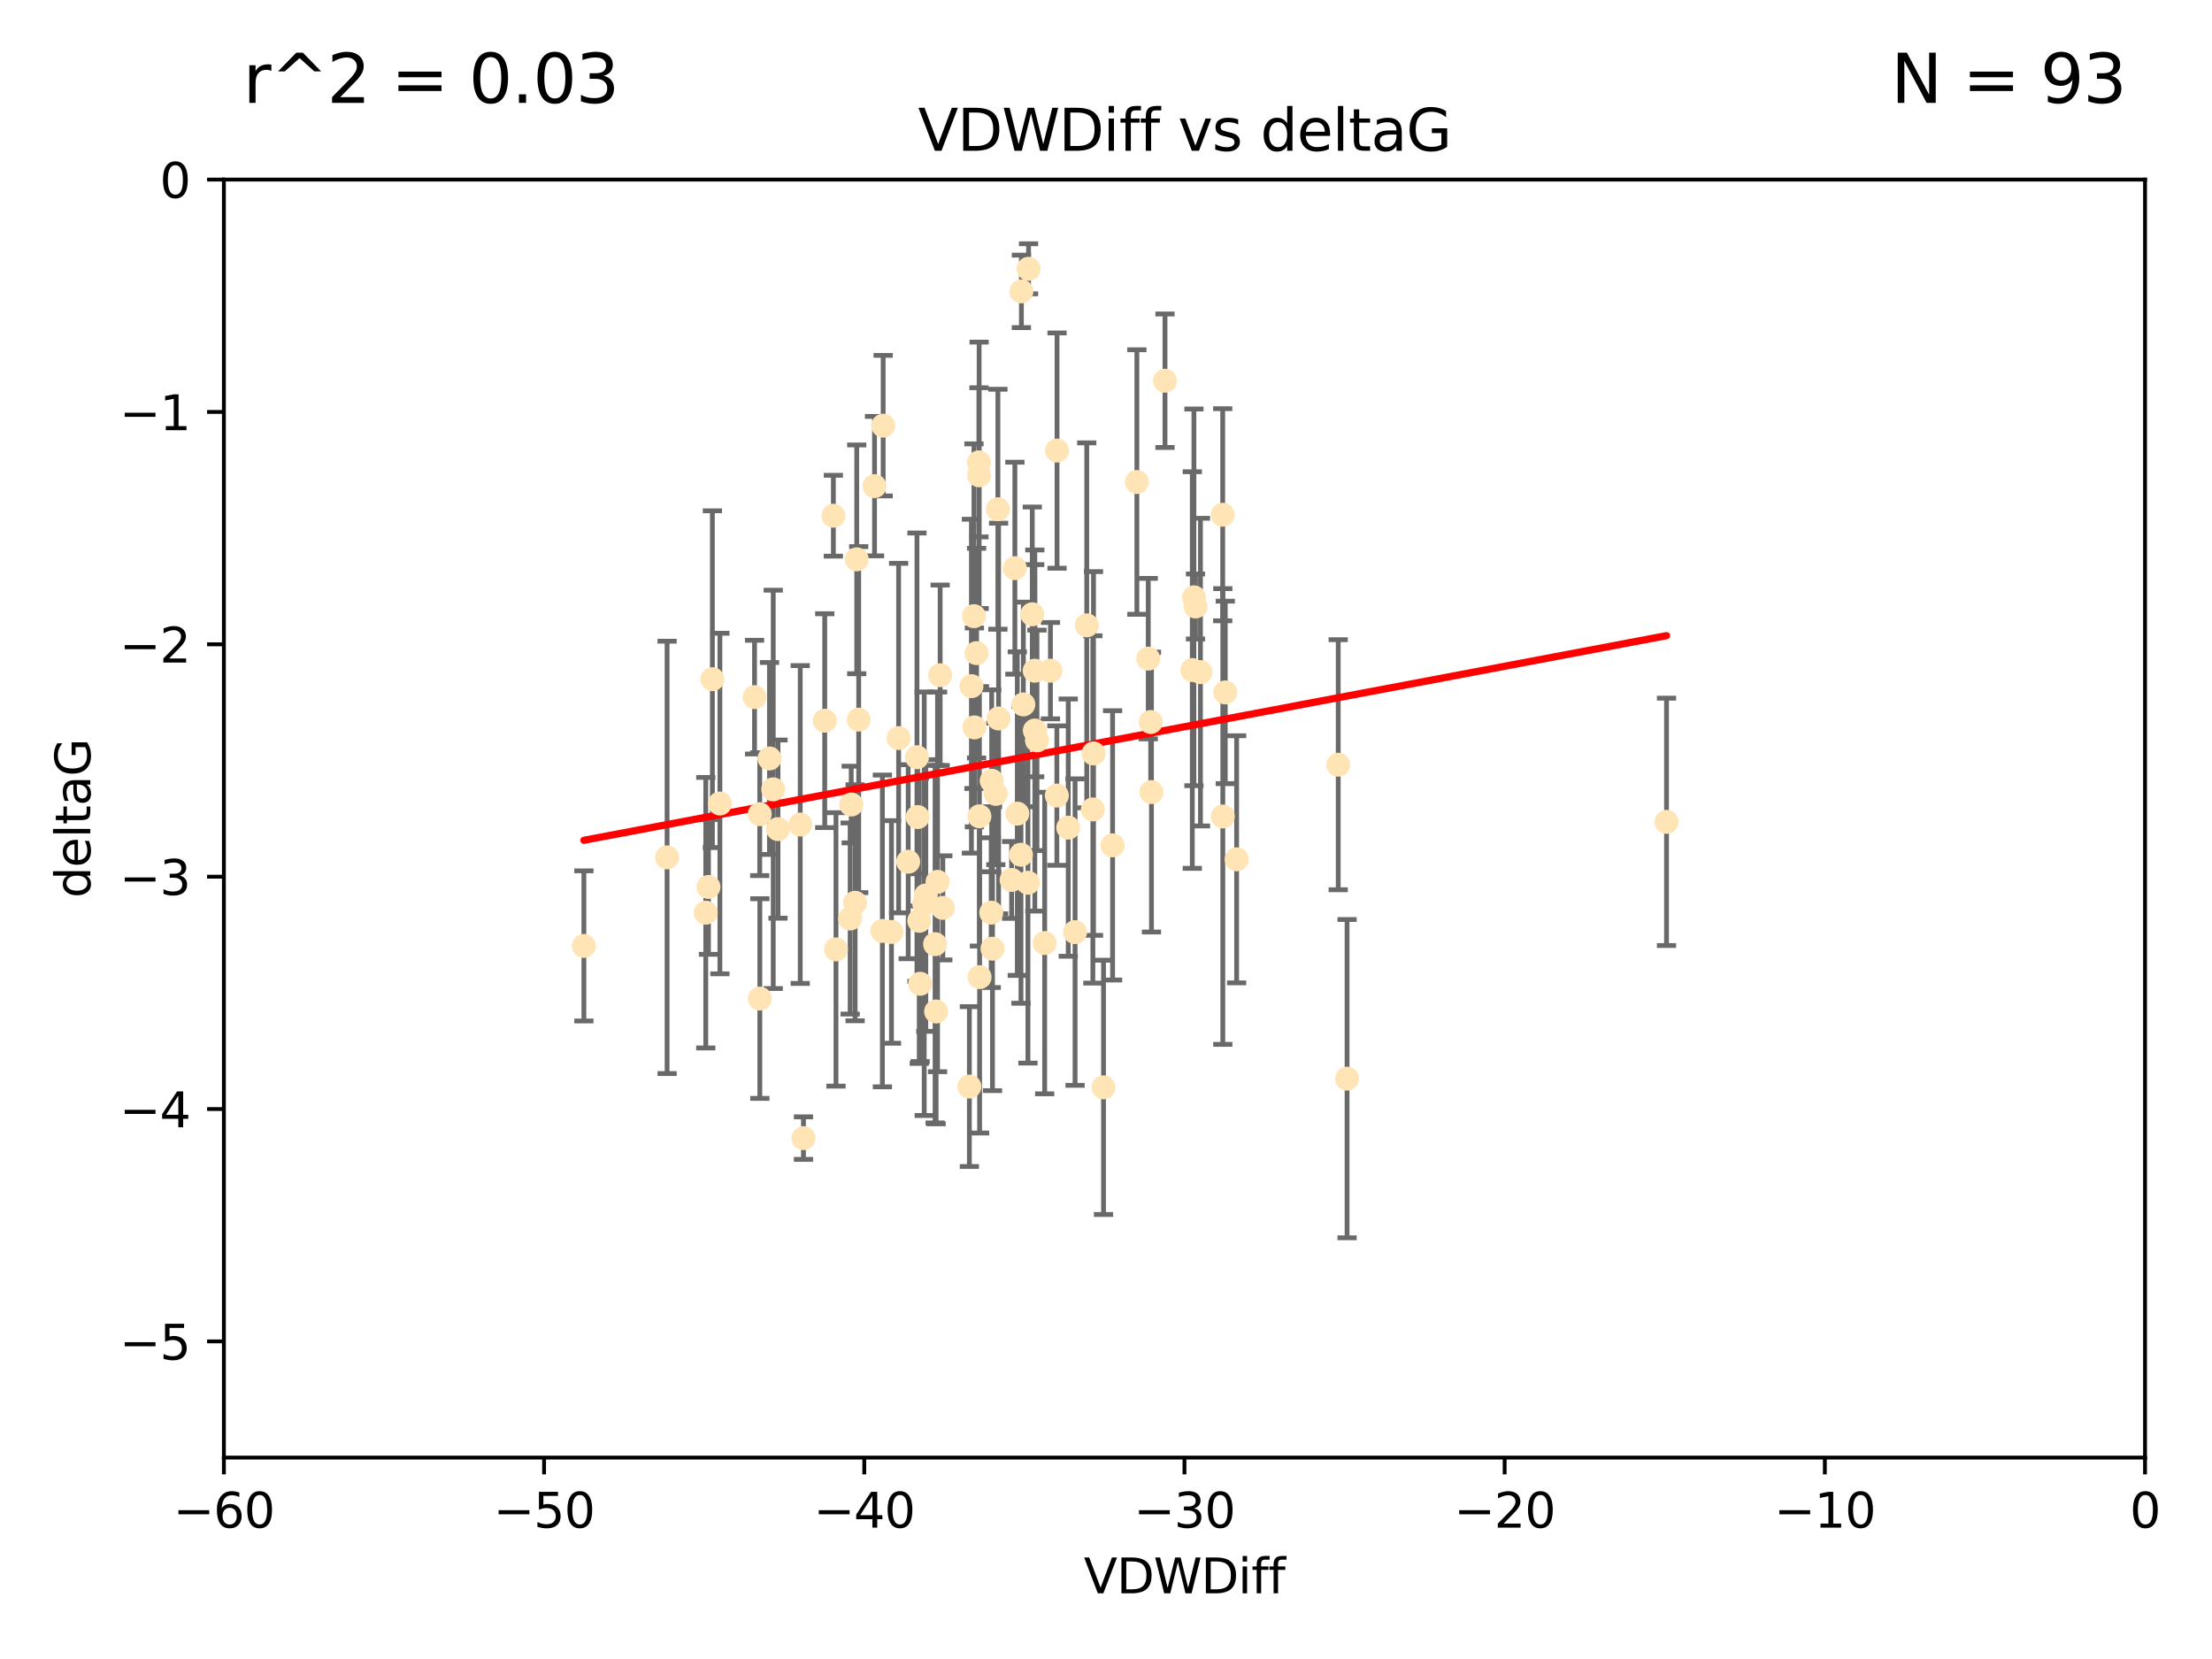 <?xml version="1.0" encoding="utf-8" standalone="no"?>
<!DOCTYPE svg PUBLIC "-//W3C//DTD SVG 1.1//EN"
  "http://www.w3.org/Graphics/SVG/1.1/DTD/svg11.dtd">
<svg xmlns:xlink="http://www.w3.org/1999/xlink" width="460.8pt" height="345.6pt" viewBox="0 0 460.8 345.6" xmlns="http://www.w3.org/2000/svg" version="1.1">
 <defs>
  <style type="text/css">*{stroke-linejoin: round; stroke-linecap: butt}</style>
 </defs>
 <g id="figure_1">
  <g id="patch_1">
   <path d="M 0 345.6 
L 460.8 345.6 
L 460.8 0 
L 0 0 
z
" style="fill: #ffffff"/>
  </g>
  <g id="axes_1">
   <g id="patch_2">
    <path d="M 46.64 303.64 
L 446.85 303.64 
L 446.85 37.411 
L 46.64 37.411 
z
" style="fill: #ffffff"/>
   </g>
   <g id="PathCollection_1">
    <defs>
     <path id="m81b0b100ad" d="M 0 1.118 
C 0.297 1.118 0.581 1 0.791 0.791 
C 1 0.581 1.118 0.297 1.118 0 
C 1.118 -0.297 1 -0.581 0.791 -0.791 
C 0.581 -1 0.297 -1.118 0 -1.118 
C -0.297 -1.118 -0.581 -1 -0.791 -0.791 
C -1 -0.581 -1.118 -0.297 -1.118 0 
C -1.118 0.297 -1 0.581 -0.791 0.791 
C -0.581 1 -0.297 1.118 0 1.118 
z
" style="stroke: #ffe4b5"/>
    </defs>
    <g clip-path="url(#p19c71df8cd)">
     <use xlink:href="#m81b0b100ad" x="166.702" y="171.763" style="fill: #ffe4b5; stroke: #ffe4b5"/>
     <use xlink:href="#m81b0b100ad" x="147.588" y="184.766" style="fill: #ffe4b5; stroke: #ffe4b5"/>
     <use xlink:href="#m81b0b100ad" x="158.268" y="169.607" style="fill: #ffe4b5; stroke: #ffe4b5"/>
     <use xlink:href="#m81b0b100ad" x="173.607" y="107.436" style="fill: #ffe4b5; stroke: #ffe4b5"/>
     <use xlink:href="#m81b0b100ad" x="160.298" y="158.004" style="fill: #ffe4b5; stroke: #ffe4b5"/>
     <use xlink:href="#m81b0b100ad" x="167.377" y="237.091" style="fill: #ffe4b5; stroke: #ffe4b5"/>
     <use xlink:href="#m81b0b100ad" x="192.864" y="186.549" style="fill: #ffe4b5; stroke: #ffe4b5"/>
     <use xlink:href="#m81b0b100ad" x="161.079" y="164.438" style="fill: #ffe4b5; stroke: #ffe4b5"/>
     <use xlink:href="#m81b0b100ad" x="201.942" y="226.35" style="fill: #ffe4b5; stroke: #ffe4b5"/>
     <use xlink:href="#m81b0b100ad" x="147.025" y="190.13" style="fill: #ffe4b5; stroke: #ffe4b5"/>
     <use xlink:href="#m81b0b100ad" x="195.009" y="210.713" style="fill: #ffe4b5; stroke: #ffe4b5"/>
     <use xlink:href="#m81b0b100ad" x="171.808" y="150.131" style="fill: #ffe4b5; stroke: #ffe4b5"/>
     <use xlink:href="#m81b0b100ad" x="174.152" y="197.775" style="fill: #ffe4b5; stroke: #ffe4b5"/>
     <use xlink:href="#m81b0b100ad" x="149.969" y="167.39" style="fill: #ffe4b5; stroke: #ffe4b5"/>
     <use xlink:href="#m81b0b100ad" x="196.407" y="189.127" style="fill: #ffe4b5; stroke: #ffe4b5"/>
     <use xlink:href="#m81b0b100ad" x="208.025" y="149.675" style="fill: #ffe4b5; stroke: #ffe4b5"/>
     <use xlink:href="#m81b0b100ad" x="215.547" y="139.719" style="fill: #ffe4b5; stroke: #ffe4b5"/>
     <use xlink:href="#m81b0b100ad" x="195.85" y="140.661" style="fill: #ffe4b5; stroke: #ffe4b5"/>
     <use xlink:href="#m81b0b100ad" x="178.885" y="149.913" style="fill: #ffe4b5; stroke: #ffe4b5"/>
     <use xlink:href="#m81b0b100ad" x="216.016" y="154.227" style="fill: #ffe4b5; stroke: #ffe4b5"/>
     <use xlink:href="#m81b0b100ad" x="202.989" y="151.532" style="fill: #ffe4b5; stroke: #ffe4b5"/>
     <use xlink:href="#m81b0b100ad" x="183.981" y="88.671" style="fill: #ffe4b5; stroke: #ffe4b5"/>
     <use xlink:href="#m81b0b100ad" x="121.635" y="197.053" style="fill: #ffe4b5; stroke: #ffe4b5"/>
     <use xlink:href="#m81b0b100ad" x="227.664" y="168.621" style="fill: #ffe4b5; stroke: #ffe4b5"/>
     <use xlink:href="#m81b0b100ad" x="222.537" y="172.412" style="fill: #ffe4b5; stroke: #ffe4b5"/>
     <use xlink:href="#m81b0b100ad" x="236.832" y="100.413" style="fill: #ffe4b5; stroke: #ffe4b5"/>
     <use xlink:href="#m81b0b100ad" x="220.202" y="93.864" style="fill: #ffe4b5; stroke: #ffe4b5"/>
     <use xlink:href="#m81b0b100ad" x="206.586" y="162.648" style="fill: #ffe4b5; stroke: #ffe4b5"/>
     <use xlink:href="#m81b0b100ad" x="194.796" y="196.685" style="fill: #ffe4b5; stroke: #ffe4b5"/>
     <use xlink:href="#m81b0b100ad" x="158.289" y="208.018" style="fill: #ffe4b5; stroke: #ffe4b5"/>
     <use xlink:href="#m81b0b100ad" x="257.611" y="179.012" style="fill: #ffe4b5; stroke: #ffe4b5"/>
     <use xlink:href="#m81b0b100ad" x="203.971" y="99.014" style="fill: #ffe4b5; stroke: #ffe4b5"/>
     <use xlink:href="#m81b0b100ad" x="203.44" y="136.058" style="fill: #ffe4b5; stroke: #ffe4b5"/>
     <use xlink:href="#m81b0b100ad" x="178.473" y="116.525" style="fill: #ffe4b5; stroke: #ffe4b5"/>
     <use xlink:href="#m81b0b100ad" x="157.187" y="145.223" style="fill: #ffe4b5; stroke: #ffe4b5"/>
     <use xlink:href="#m81b0b100ad" x="195.307" y="183.707" style="fill: #ffe4b5; stroke: #ffe4b5"/>
     <use xlink:href="#m81b0b100ad" x="239.201" y="137.205" style="fill: #ffe4b5; stroke: #ffe4b5"/>
     <use xlink:href="#m81b0b100ad" x="248.375" y="139.582" style="fill: #ffe4b5; stroke: #ffe4b5"/>
     <use xlink:href="#m81b0b100ad" x="215.044" y="127.973" style="fill: #ffe4b5; stroke: #ffe4b5"/>
     <use xlink:href="#m81b0b100ad" x="220.162" y="165.734" style="fill: #ffe4b5; stroke: #ffe4b5"/>
     <use xlink:href="#m81b0b100ad" x="207.88" y="106.082" style="fill: #ffe4b5; stroke: #ffe4b5"/>
     <use xlink:href="#m81b0b100ad" x="162.073" y="172.719" style="fill: #ffe4b5; stroke: #ffe4b5"/>
     <use xlink:href="#m81b0b100ad" x="202.895" y="128.361" style="fill: #ffe4b5; stroke: #ffe4b5"/>
     <use xlink:href="#m81b0b100ad" x="189.193" y="179.509" style="fill: #ffe4b5; stroke: #ffe4b5"/>
     <use xlink:href="#m81b0b100ad" x="207.448" y="165.38" style="fill: #ffe4b5; stroke: #ffe4b5"/>
     <use xlink:href="#m81b0b100ad" x="192.534" y="188.264" style="fill: #ffe4b5; stroke: #ffe4b5"/>
     <use xlink:href="#m81b0b100ad" x="254.713" y="107.23" style="fill: #ffe4b5; stroke: #ffe4b5"/>
     <use xlink:href="#m81b0b100ad" x="203.937" y="96.314" style="fill: #ffe4b5; stroke: #ffe4b5"/>
     <use xlink:href="#m81b0b100ad" x="177.102" y="191.34" style="fill: #ffe4b5; stroke: #ffe4b5"/>
     <use xlink:href="#m81b0b100ad" x="206.488" y="190.122" style="fill: #ffe4b5; stroke: #ffe4b5"/>
     <use xlink:href="#m81b0b100ad" x="239.716" y="150.407" style="fill: #ffe4b5; stroke: #ffe4b5"/>
     <use xlink:href="#m81b0b100ad" x="254.736" y="170.091" style="fill: #ffe4b5; stroke: #ffe4b5"/>
     <use xlink:href="#m81b0b100ad" x="148.403" y="141.486" style="fill: #ffe4b5; stroke: #ffe4b5"/>
     <use xlink:href="#m81b0b100ad" x="177.327" y="167.599" style="fill: #ffe4b5; stroke: #ffe4b5"/>
     <use xlink:href="#m81b0b100ad" x="204.03" y="170.053" style="fill: #ffe4b5; stroke: #ffe4b5"/>
     <use xlink:href="#m81b0b100ad" x="138.969" y="178.609" style="fill: #ffe4b5; stroke: #ffe4b5"/>
     <use xlink:href="#m81b0b100ad" x="223.956" y="194.171" style="fill: #ffe4b5; stroke: #ffe4b5"/>
     <use xlink:href="#m81b0b100ad" x="204.07" y="203.552" style="fill: #ffe4b5; stroke: #ffe4b5"/>
     <use xlink:href="#m81b0b100ad" x="214.267" y="55.993" style="fill: #ffe4b5; stroke: #ffe4b5"/>
     <use xlink:href="#m81b0b100ad" x="191.68" y="204.935" style="fill: #ffe4b5; stroke: #ffe4b5"/>
     <use xlink:href="#m81b0b100ad" x="191.022" y="157.739" style="fill: #ffe4b5; stroke: #ffe4b5"/>
     <use xlink:href="#m81b0b100ad" x="182.183" y="101.272" style="fill: #ffe4b5; stroke: #ffe4b5"/>
     <use xlink:href="#m81b0b100ad" x="213.182" y="146.744" style="fill: #ffe4b5; stroke: #ffe4b5"/>
     <use xlink:href="#m81b0b100ad" x="191.498" y="191.817" style="fill: #ffe4b5; stroke: #ffe4b5"/>
     <use xlink:href="#m81b0b100ad" x="187.2" y="153.757" style="fill: #ffe4b5; stroke: #ffe4b5"/>
     <use xlink:href="#m81b0b100ad" x="280.619" y="224.704" style="fill: #ffe4b5; stroke: #ffe4b5"/>
     <use xlink:href="#m81b0b100ad" x="347.165" y="171.206" style="fill: #ffe4b5; stroke: #ffe4b5"/>
     <use xlink:href="#m81b0b100ad" x="211.418" y="118.359" style="fill: #ffe4b5; stroke: #ffe4b5"/>
     <use xlink:href="#m81b0b100ad" x="242.69" y="79.314" style="fill: #ffe4b5; stroke: #ffe4b5"/>
     <use xlink:href="#m81b0b100ad" x="239.871" y="165.004" style="fill: #ffe4b5; stroke: #ffe4b5"/>
     <use xlink:href="#m81b0b100ad" x="250.08" y="140.015" style="fill: #ffe4b5; stroke: #ffe4b5"/>
     <use xlink:href="#m81b0b100ad" x="210.737" y="183.309" style="fill: #ffe4b5; stroke: #ffe4b5"/>
     <use xlink:href="#m81b0b100ad" x="212.688" y="178.06" style="fill: #ffe4b5; stroke: #ffe4b5"/>
     <use xlink:href="#m81b0b100ad" x="214.139" y="183.887" style="fill: #ffe4b5; stroke: #ffe4b5"/>
     <use xlink:href="#m81b0b100ad" x="211.923" y="169.493" style="fill: #ffe4b5; stroke: #ffe4b5"/>
     <use xlink:href="#m81b0b100ad" x="178.137" y="188.059" style="fill: #ffe4b5; stroke: #ffe4b5"/>
     <use xlink:href="#m81b0b100ad" x="206.755" y="197.627" style="fill: #ffe4b5; stroke: #ffe4b5"/>
     <use xlink:href="#m81b0b100ad" x="249.042" y="126.338" style="fill: #ffe4b5; stroke: #ffe4b5"/>
     <use xlink:href="#m81b0b100ad" x="255.247" y="144.242" style="fill: #ffe4b5; stroke: #ffe4b5"/>
     <use xlink:href="#m81b0b100ad" x="191.164" y="170.206" style="fill: #ffe4b5; stroke: #ffe4b5"/>
     <use xlink:href="#m81b0b100ad" x="185.708" y="194.143" style="fill: #ffe4b5; stroke: #ffe4b5"/>
     <use xlink:href="#m81b0b100ad" x="217.625" y="196.454" style="fill: #ffe4b5; stroke: #ffe4b5"/>
     <use xlink:href="#m81b0b100ad" x="226.39" y="130.268" style="fill: #ffe4b5; stroke: #ffe4b5"/>
     <use xlink:href="#m81b0b100ad" x="231.774" y="176.104" style="fill: #ffe4b5; stroke: #ffe4b5"/>
     <use xlink:href="#m81b0b100ad" x="278.774" y="159.303" style="fill: #ffe4b5; stroke: #ffe4b5"/>
     <use xlink:href="#m81b0b100ad" x="229.882" y="226.513" style="fill: #ffe4b5; stroke: #ffe4b5"/>
     <use xlink:href="#m81b0b100ad" x="218.828" y="139.717" style="fill: #ffe4b5; stroke: #ffe4b5"/>
     <use xlink:href="#m81b0b100ad" x="183.817" y="193.93" style="fill: #ffe4b5; stroke: #ffe4b5"/>
     <use xlink:href="#m81b0b100ad" x="212.776" y="60.697" style="fill: #ffe4b5; stroke: #ffe4b5"/>
     <use xlink:href="#m81b0b100ad" x="248.715" y="124.44" style="fill: #ffe4b5; stroke: #ffe4b5"/>
     <use xlink:href="#m81b0b100ad" x="215.574" y="152.182" style="fill: #ffe4b5; stroke: #ffe4b5"/>
     <use xlink:href="#m81b0b100ad" x="202.366" y="142.938" style="fill: #ffe4b5; stroke: #ffe4b5"/>
     <use xlink:href="#m81b0b100ad" x="227.797" y="156.959" style="fill: #ffe4b5; stroke: #ffe4b5"/>
    </g>
   </g>
   <g id="matplotlib.axis_1">
    <g id="xtick_1">
     <g id="line2d_1">
      <defs>
       <path id="m17ce27b347" d="M 0 0 
L 0 3.5 
" style="stroke: #000000; stroke-width: 0.8"/>
      </defs>
      <g>
       <use xlink:href="#m17ce27b347" x="46.64" y="303.64" style="stroke: #000000; stroke-width: 0.8"/>
      </g>
     </g>
     <g id="text_1">
      <!-- −60 -->
      <g transform="translate(36.088 318.238)scale(0.1 -0.1)">
       <defs>
        <path id="DejaVuSans-2212" d="M 678 2272 
L 4684 2272 
L 4684 1741 
L 678 1741 
L 678 2272 
z
" transform="scale(0.016)"/>
        <path id="DejaVuSans-36" d="M 2113 2584 
Q 1688 2584 1439 2293 
Q 1191 2003 1191 1497 
Q 1191 994 1439 701 
Q 1688 409 2113 409 
Q 2538 409 2786 701 
Q 3034 994 3034 1497 
Q 3034 2003 2786 2293 
Q 2538 2584 2113 2584 
z
M 3366 4563 
L 3366 3988 
Q 3128 4100 2886 4159 
Q 2644 4219 2406 4219 
Q 1781 4219 1451 3797 
Q 1122 3375 1075 2522 
Q 1259 2794 1537 2939 
Q 1816 3084 2150 3084 
Q 2853 3084 3261 2657 
Q 3669 2231 3669 1497 
Q 3669 778 3244 343 
Q 2819 -91 2113 -91 
Q 1303 -91 875 529 
Q 447 1150 447 2328 
Q 447 3434 972 4092 
Q 1497 4750 2381 4750 
Q 2619 4750 2861 4703 
Q 3103 4656 3366 4563 
z
" transform="scale(0.016)"/>
        <path id="DejaVuSans-30" d="M 2034 4250 
Q 1547 4250 1301 3770 
Q 1056 3291 1056 2328 
Q 1056 1369 1301 889 
Q 1547 409 2034 409 
Q 2525 409 2770 889 
Q 3016 1369 3016 2328 
Q 3016 3291 2770 3770 
Q 2525 4250 2034 4250 
z
M 2034 4750 
Q 2819 4750 3233 4129 
Q 3647 3509 3647 2328 
Q 3647 1150 3233 529 
Q 2819 -91 2034 -91 
Q 1250 -91 836 529 
Q 422 1150 422 2328 
Q 422 3509 836 4129 
Q 1250 4750 2034 4750 
z
" transform="scale(0.016)"/>
       </defs>
       <use xlink:href="#DejaVuSans-2212"/>
       <use xlink:href="#DejaVuSans-36" x="83.789"/>
       <use xlink:href="#DejaVuSans-30" x="147.412"/>
      </g>
     </g>
    </g>
    <g id="xtick_2">
     <g id="line2d_2">
      <g>
       <use xlink:href="#m17ce27b347" x="113.342" y="303.64" style="stroke: #000000; stroke-width: 0.8"/>
      </g>
     </g>
     <g id="text_2">
      <!-- −50 -->
      <g transform="translate(102.789 318.238)scale(0.1 -0.1)">
       <defs>
        <path id="DejaVuSans-35" d="M 691 4666 
L 3169 4666 
L 3169 4134 
L 1269 4134 
L 1269 2991 
Q 1406 3038 1543 3061 
Q 1681 3084 1819 3084 
Q 2600 3084 3056 2656 
Q 3513 2228 3513 1497 
Q 3513 744 3044 326 
Q 2575 -91 1722 -91 
Q 1428 -91 1123 -41 
Q 819 9 494 109 
L 494 744 
Q 775 591 1075 516 
Q 1375 441 1709 441 
Q 2250 441 2565 725 
Q 2881 1009 2881 1497 
Q 2881 1984 2565 2268 
Q 2250 2553 1709 2553 
Q 1456 2553 1204 2497 
Q 953 2441 691 2322 
L 691 4666 
z
" transform="scale(0.016)"/>
       </defs>
       <use xlink:href="#DejaVuSans-2212"/>
       <use xlink:href="#DejaVuSans-35" x="83.789"/>
       <use xlink:href="#DejaVuSans-30" x="147.412"/>
      </g>
     </g>
    </g>
    <g id="xtick_3">
     <g id="line2d_3">
      <g>
       <use xlink:href="#m17ce27b347" x="180.043" y="303.64" style="stroke: #000000; stroke-width: 0.8"/>
      </g>
     </g>
     <g id="text_3">
      <!-- −40 -->
      <g transform="translate(169.491 318.238)scale(0.1 -0.1)">
       <defs>
        <path id="DejaVuSans-34" d="M 2419 4116 
L 825 1625 
L 2419 1625 
L 2419 4116 
z
M 2253 4666 
L 3047 4666 
L 3047 1625 
L 3713 1625 
L 3713 1100 
L 3047 1100 
L 3047 0 
L 2419 0 
L 2419 1100 
L 313 1100 
L 313 1709 
L 2253 4666 
z
" transform="scale(0.016)"/>
       </defs>
       <use xlink:href="#DejaVuSans-2212"/>
       <use xlink:href="#DejaVuSans-34" x="83.789"/>
       <use xlink:href="#DejaVuSans-30" x="147.412"/>
      </g>
     </g>
    </g>
    <g id="xtick_4">
     <g id="line2d_4">
      <g>
       <use xlink:href="#m17ce27b347" x="246.745" y="303.64" style="stroke: #000000; stroke-width: 0.8"/>
      </g>
     </g>
     <g id="text_4">
      <!-- −30 -->
      <g transform="translate(236.193 318.238)scale(0.1 -0.1)">
       <defs>
        <path id="DejaVuSans-33" d="M 2597 2516 
Q 3050 2419 3304 2112 
Q 3559 1806 3559 1356 
Q 3559 666 3084 287 
Q 2609 -91 1734 -91 
Q 1441 -91 1130 -33 
Q 819 25 488 141 
L 488 750 
Q 750 597 1062 519 
Q 1375 441 1716 441 
Q 2309 441 2620 675 
Q 2931 909 2931 1356 
Q 2931 1769 2642 2001 
Q 2353 2234 1838 2234 
L 1294 2234 
L 1294 2753 
L 1863 2753 
Q 2328 2753 2575 2939 
Q 2822 3125 2822 3475 
Q 2822 3834 2567 4026 
Q 2313 4219 1838 4219 
Q 1578 4219 1281 4162 
Q 984 4106 628 3988 
L 628 4550 
Q 988 4650 1302 4700 
Q 1616 4750 1894 4750 
Q 2613 4750 3031 4423 
Q 3450 4097 3450 3541 
Q 3450 3153 3228 2886 
Q 3006 2619 2597 2516 
z
" transform="scale(0.016)"/>
       </defs>
       <use xlink:href="#DejaVuSans-2212"/>
       <use xlink:href="#DejaVuSans-33" x="83.789"/>
       <use xlink:href="#DejaVuSans-30" x="147.412"/>
      </g>
     </g>
    </g>
    <g id="xtick_5">
     <g id="line2d_5">
      <g>
       <use xlink:href="#m17ce27b347" x="313.447" y="303.64" style="stroke: #000000; stroke-width: 0.8"/>
      </g>
     </g>
     <g id="text_5">
      <!-- −20 -->
      <g transform="translate(302.894 318.238)scale(0.1 -0.1)">
       <defs>
        <path id="DejaVuSans-32" d="M 1228 531 
L 3431 531 
L 3431 0 
L 469 0 
L 469 531 
Q 828 903 1448 1529 
Q 2069 2156 2228 2338 
Q 2531 2678 2651 2914 
Q 2772 3150 2772 3378 
Q 2772 3750 2511 3984 
Q 2250 4219 1831 4219 
Q 1534 4219 1204 4116 
Q 875 4013 500 3803 
L 500 4441 
Q 881 4594 1212 4672 
Q 1544 4750 1819 4750 
Q 2544 4750 2975 4387 
Q 3406 4025 3406 3419 
Q 3406 3131 3298 2873 
Q 3191 2616 2906 2266 
Q 2828 2175 2409 1742 
Q 1991 1309 1228 531 
z
" transform="scale(0.016)"/>
       </defs>
       <use xlink:href="#DejaVuSans-2212"/>
       <use xlink:href="#DejaVuSans-32" x="83.789"/>
       <use xlink:href="#DejaVuSans-30" x="147.412"/>
      </g>
     </g>
    </g>
    <g id="xtick_6">
     <g id="line2d_6">
      <g>
       <use xlink:href="#m17ce27b347" x="380.148" y="303.64" style="stroke: #000000; stroke-width: 0.8"/>
      </g>
     </g>
     <g id="text_6">
      <!-- −10 -->
      <g transform="translate(369.596 318.238)scale(0.1 -0.1)">
       <defs>
        <path id="DejaVuSans-31" d="M 794 531 
L 1825 531 
L 1825 4091 
L 703 3866 
L 703 4441 
L 1819 4666 
L 2450 4666 
L 2450 531 
L 3481 531 
L 3481 0 
L 794 0 
L 794 531 
z
" transform="scale(0.016)"/>
       </defs>
       <use xlink:href="#DejaVuSans-2212"/>
       <use xlink:href="#DejaVuSans-31" x="83.789"/>
       <use xlink:href="#DejaVuSans-30" x="147.412"/>
      </g>
     </g>
    </g>
    <g id="xtick_7">
     <g id="line2d_7">
      <g>
       <use xlink:href="#m17ce27b347" x="446.85" y="303.64" style="stroke: #000000; stroke-width: 0.8"/>
      </g>
     </g>
     <g id="text_7">
      <!-- 0 -->
      <g transform="translate(443.669 318.238)scale(0.1 -0.1)">
       <use xlink:href="#DejaVuSans-30"/>
      </g>
     </g>
    </g>
    <g id="text_8">
     <!-- VDWDiff -->
     <g transform="translate(225.772 331.917)scale(0.1 -0.1)">
      <defs>
       <path id="DejaVuSans-56" d="M 1831 0 
L 50 4666 
L 709 4666 
L 2188 738 
L 3669 4666 
L 4325 4666 
L 2547 0 
L 1831 0 
z
" transform="scale(0.016)"/>
       <path id="DejaVuSans-44" d="M 1259 4147 
L 1259 519 
L 2022 519 
Q 2988 519 3436 956 
Q 3884 1394 3884 2338 
Q 3884 3275 3436 3711 
Q 2988 4147 2022 4147 
L 1259 4147 
z
M 628 4666 
L 1925 4666 
Q 3281 4666 3915 4102 
Q 4550 3538 4550 2338 
Q 4550 1131 3912 565 
Q 3275 0 1925 0 
L 628 0 
L 628 4666 
z
" transform="scale(0.016)"/>
       <path id="DejaVuSans-57" d="M 213 4666 
L 850 4666 
L 1831 722 
L 2809 4666 
L 3519 4666 
L 4500 722 
L 5478 4666 
L 6119 4666 
L 4947 0 
L 4153 0 
L 3169 4050 
L 2175 0 
L 1381 0 
L 213 4666 
z
" transform="scale(0.016)"/>
       <path id="DejaVuSans-69" d="M 603 3500 
L 1178 3500 
L 1178 0 
L 603 0 
L 603 3500 
z
M 603 4863 
L 1178 4863 
L 1178 4134 
L 603 4134 
L 603 4863 
z
" transform="scale(0.016)"/>
       <path id="DejaVuSans-66" d="M 2375 4863 
L 2375 4384 
L 1825 4384 
Q 1516 4384 1395 4259 
Q 1275 4134 1275 3809 
L 1275 3500 
L 2222 3500 
L 2222 3053 
L 1275 3053 
L 1275 0 
L 697 0 
L 697 3053 
L 147 3053 
L 147 3500 
L 697 3500 
L 697 3744 
Q 697 4328 969 4595 
Q 1241 4863 1831 4863 
L 2375 4863 
z
" transform="scale(0.016)"/>
      </defs>
      <use xlink:href="#DejaVuSans-56"/>
      <use xlink:href="#DejaVuSans-44" x="68.408"/>
      <use xlink:href="#DejaVuSans-57" x="145.41"/>
      <use xlink:href="#DejaVuSans-44" x="244.287"/>
      <use xlink:href="#DejaVuSans-69" x="321.289"/>
      <use xlink:href="#DejaVuSans-66" x="349.072"/>
      <use xlink:href="#DejaVuSans-66" x="384.277"/>
     </g>
    </g>
   </g>
   <g id="matplotlib.axis_2">
    <g id="ytick_1">
     <g id="line2d_8">
      <defs>
       <path id="m7dd0a4b3e5" d="M 0 0 
L -3.5 0 
" style="stroke: #000000; stroke-width: 0.8"/>
      </defs>
      <g>
       <use xlink:href="#m7dd0a4b3e5" x="46.64" y="279.437" style="stroke: #000000; stroke-width: 0.8"/>
      </g>
     </g>
     <g id="text_9">
      <!-- −5 -->
      <g transform="translate(24.898 283.237)scale(0.1 -0.1)">
       <use xlink:href="#DejaVuSans-2212"/>
       <use xlink:href="#DejaVuSans-35" x="83.789"/>
      </g>
     </g>
    </g>
    <g id="ytick_2">
     <g id="line2d_9">
      <g>
       <use xlink:href="#m7dd0a4b3e5" x="46.64" y="231.032" style="stroke: #000000; stroke-width: 0.8"/>
      </g>
     </g>
     <g id="text_10">
      <!-- −4 -->
      <g transform="translate(24.898 234.831)scale(0.1 -0.1)">
       <use xlink:href="#DejaVuSans-2212"/>
       <use xlink:href="#DejaVuSans-34" x="83.789"/>
      </g>
     </g>
    </g>
    <g id="ytick_3">
     <g id="line2d_10">
      <g>
       <use xlink:href="#m7dd0a4b3e5" x="46.64" y="182.627" style="stroke: #000000; stroke-width: 0.8"/>
      </g>
     </g>
     <g id="text_11">
      <!-- −3 -->
      <g transform="translate(24.898 186.426)scale(0.1 -0.1)">
       <use xlink:href="#DejaVuSans-2212"/>
       <use xlink:href="#DejaVuSans-33" x="83.789"/>
      </g>
     </g>
    </g>
    <g id="ytick_4">
     <g id="line2d_11">
      <g>
       <use xlink:href="#m7dd0a4b3e5" x="46.64" y="134.222" style="stroke: #000000; stroke-width: 0.8"/>
      </g>
     </g>
     <g id="text_12">
      <!-- −2 -->
      <g transform="translate(24.898 138.021)scale(0.1 -0.1)">
       <use xlink:href="#DejaVuSans-2212"/>
       <use xlink:href="#DejaVuSans-32" x="83.789"/>
      </g>
     </g>
    </g>
    <g id="ytick_5">
     <g id="line2d_12">
      <g>
       <use xlink:href="#m7dd0a4b3e5" x="46.64" y="85.816" style="stroke: #000000; stroke-width: 0.8"/>
      </g>
     </g>
     <g id="text_13">
      <!-- −1 -->
      <g transform="translate(24.898 89.616)scale(0.1 -0.1)">
       <use xlink:href="#DejaVuSans-2212"/>
       <use xlink:href="#DejaVuSans-31" x="83.789"/>
      </g>
     </g>
    </g>
    <g id="ytick_6">
     <g id="line2d_13">
      <g>
       <use xlink:href="#m7dd0a4b3e5" x="46.64" y="37.411" style="stroke: #000000; stroke-width: 0.8"/>
      </g>
     </g>
     <g id="text_14">
      <!-- 0 -->
      <g transform="translate(33.278 41.21)scale(0.1 -0.1)">
       <use xlink:href="#DejaVuSans-30"/>
      </g>
     </g>
    </g>
    <g id="text_15">
     <!-- deltaG -->
     <g transform="translate(18.818 187.064)rotate(-90)scale(0.1 -0.1)">
      <defs>
       <path id="DejaVuSans-64" d="M 2906 2969 
L 2906 4863 
L 3481 4863 
L 3481 0 
L 2906 0 
L 2906 525 
Q 2725 213 2448 61 
Q 2172 -91 1784 -91 
Q 1150 -91 751 415 
Q 353 922 353 1747 
Q 353 2572 751 3078 
Q 1150 3584 1784 3584 
Q 2172 3584 2448 3432 
Q 2725 3281 2906 2969 
z
M 947 1747 
Q 947 1113 1208 752 
Q 1469 391 1925 391 
Q 2381 391 2643 752 
Q 2906 1113 2906 1747 
Q 2906 2381 2643 2742 
Q 2381 3103 1925 3103 
Q 1469 3103 1208 2742 
Q 947 2381 947 1747 
z
" transform="scale(0.016)"/>
       <path id="DejaVuSans-65" d="M 3597 1894 
L 3597 1613 
L 953 1613 
Q 991 1019 1311 708 
Q 1631 397 2203 397 
Q 2534 397 2845 478 
Q 3156 559 3463 722 
L 3463 178 
Q 3153 47 2828 -22 
Q 2503 -91 2169 -91 
Q 1331 -91 842 396 
Q 353 884 353 1716 
Q 353 2575 817 3079 
Q 1281 3584 2069 3584 
Q 2775 3584 3186 3129 
Q 3597 2675 3597 1894 
z
M 3022 2063 
Q 3016 2534 2758 2815 
Q 2500 3097 2075 3097 
Q 1594 3097 1305 2825 
Q 1016 2553 972 2059 
L 3022 2063 
z
" transform="scale(0.016)"/>
       <path id="DejaVuSans-6c" d="M 603 4863 
L 1178 4863 
L 1178 0 
L 603 0 
L 603 4863 
z
" transform="scale(0.016)"/>
       <path id="DejaVuSans-74" d="M 1172 4494 
L 1172 3500 
L 2356 3500 
L 2356 3053 
L 1172 3053 
L 1172 1153 
Q 1172 725 1289 603 
Q 1406 481 1766 481 
L 2356 481 
L 2356 0 
L 1766 0 
Q 1100 0 847 248 
Q 594 497 594 1153 
L 594 3053 
L 172 3053 
L 172 3500 
L 594 3500 
L 594 4494 
L 1172 4494 
z
" transform="scale(0.016)"/>
       <path id="DejaVuSans-61" d="M 2194 1759 
Q 1497 1759 1228 1600 
Q 959 1441 959 1056 
Q 959 750 1161 570 
Q 1363 391 1709 391 
Q 2188 391 2477 730 
Q 2766 1069 2766 1631 
L 2766 1759 
L 2194 1759 
z
M 3341 1997 
L 3341 0 
L 2766 0 
L 2766 531 
Q 2569 213 2275 61 
Q 1981 -91 1556 -91 
Q 1019 -91 701 211 
Q 384 513 384 1019 
Q 384 1609 779 1909 
Q 1175 2209 1959 2209 
L 2766 2209 
L 2766 2266 
Q 2766 2663 2505 2880 
Q 2244 3097 1772 3097 
Q 1472 3097 1187 3025 
Q 903 2953 641 2809 
L 641 3341 
Q 956 3463 1253 3523 
Q 1550 3584 1831 3584 
Q 2591 3584 2966 3190 
Q 3341 2797 3341 1997 
z
" transform="scale(0.016)"/>
       <path id="DejaVuSans-47" d="M 3809 666 
L 3809 1919 
L 2778 1919 
L 2778 2438 
L 4434 2438 
L 4434 434 
Q 4069 175 3628 42 
Q 3188 -91 2688 -91 
Q 1594 -91 976 548 
Q 359 1188 359 2328 
Q 359 3472 976 4111 
Q 1594 4750 2688 4750 
Q 3144 4750 3555 4637 
Q 3966 4525 4313 4306 
L 4313 3634 
Q 3963 3931 3569 4081 
Q 3175 4231 2741 4231 
Q 1884 4231 1454 3753 
Q 1025 3275 1025 2328 
Q 1025 1384 1454 906 
Q 1884 428 2741 428 
Q 3075 428 3337 486 
Q 3600 544 3809 666 
z
" transform="scale(0.016)"/>
      </defs>
      <use xlink:href="#DejaVuSans-64"/>
      <use xlink:href="#DejaVuSans-65" x="63.477"/>
      <use xlink:href="#DejaVuSans-6c" x="125"/>
      <use xlink:href="#DejaVuSans-74" x="152.783"/>
      <use xlink:href="#DejaVuSans-61" x="191.992"/>
      <use xlink:href="#DejaVuSans-47" x="253.271"/>
     </g>
    </g>
   </g>
   <g id="LineCollection_1">
    <path d="M 166.702 204.867 
L 166.702 138.658 
" clip-path="url(#p19c71df8cd)" style="fill: none; stroke: #696969"/>
    <path d="M 147.588 198.805 
L 147.588 170.727 
" clip-path="url(#p19c71df8cd)" style="fill: none; stroke: #696969"/>
    <path d="M 158.268 182.403 
L 158.268 156.81 
" clip-path="url(#p19c71df8cd)" style="fill: none; stroke: #696969"/>
    <path d="M 173.607 115.86 
L 173.607 99.013 
" clip-path="url(#p19c71df8cd)" style="fill: none; stroke: #696969"/>
    <path d="M 160.298 177.999 
L 160.298 138.009 
" clip-path="url(#p19c71df8cd)" style="fill: none; stroke: #696969"/>
    <path d="M 167.377 241.52 
L 167.377 232.663 
" clip-path="url(#p19c71df8cd)" style="fill: none; stroke: #696969"/>
    <path d="M 192.864 214.844 
L 192.864 158.255 
" clip-path="url(#p19c71df8cd)" style="fill: none; stroke: #696969"/>
    <path d="M 161.079 205.929 
L 161.079 122.946 
" clip-path="url(#p19c71df8cd)" style="fill: none; stroke: #696969"/>
    <path d="M 201.942 243.001 
L 201.942 209.699 
" clip-path="url(#p19c71df8cd)" style="fill: none; stroke: #696969"/>
    <path d="M 147.025 218.31 
L 147.025 161.95 
" clip-path="url(#p19c71df8cd)" style="fill: none; stroke: #696969"/>
    <path d="M 195.009 234.113 
L 195.009 187.313 
" clip-path="url(#p19c71df8cd)" style="fill: none; stroke: #696969"/>
    <path d="M 171.808 172.406 
L 171.808 127.855 
" clip-path="url(#p19c71df8cd)" style="fill: none; stroke: #696969"/>
    <path d="M 174.152 226.257 
L 174.152 169.294 
" clip-path="url(#p19c71df8cd)" style="fill: none; stroke: #696969"/>
    <path d="M 149.969 202.867 
L 149.969 131.914 
" clip-path="url(#p19c71df8cd)" style="fill: none; stroke: #696969"/>
    <path d="M 196.407 199.972 
L 196.407 178.283 
" clip-path="url(#p19c71df8cd)" style="fill: none; stroke: #696969"/>
    <path d="M 208.025 190.364 
L 208.025 108.987 
" clip-path="url(#p19c71df8cd)" style="fill: none; stroke: #696969"/>
    <path d="M 215.547 161.816 
L 215.547 117.621 
" clip-path="url(#p19c71df8cd)" style="fill: none; stroke: #696969"/>
    <path d="M 195.85 159.451 
L 195.85 121.871 
" clip-path="url(#p19c71df8cd)" style="fill: none; stroke: #696969"/>
    <path d="M 178.885 185.953 
L 178.885 113.873 
" clip-path="url(#p19c71df8cd)" style="fill: none; stroke: #696969"/>
    <path d="M 216.016 177.192 
L 216.016 131.263 
" clip-path="url(#p19c71df8cd)" style="fill: none; stroke: #696969"/>
    <path d="M 202.989 172.239 
L 202.989 130.826 
" clip-path="url(#p19c71df8cd)" style="fill: none; stroke: #696969"/>
    <path d="M 183.981 103.312 
L 183.981 74.03 
" clip-path="url(#p19c71df8cd)" style="fill: none; stroke: #696969"/>
    <path d="M 121.635 212.688 
L 121.635 181.417 
" clip-path="url(#p19c71df8cd)" style="fill: none; stroke: #696969"/>
    <path d="M 227.664 204.796 
L 227.664 132.447 
" clip-path="url(#p19c71df8cd)" style="fill: none; stroke: #696969"/>
    <path d="M 222.537 199.209 
L 222.537 145.614 
" clip-path="url(#p19c71df8cd)" style="fill: none; stroke: #696969"/>
    <path d="M 236.832 127.966 
L 236.832 72.859 
" clip-path="url(#p19c71df8cd)" style="fill: none; stroke: #696969"/>
    <path d="M 220.202 118.369 
L 220.202 69.359 
" clip-path="url(#p19c71df8cd)" style="fill: none; stroke: #696969"/>
    <path d="M 206.586 181.594 
L 206.586 143.701 
" clip-path="url(#p19c71df8cd)" style="fill: none; stroke: #696969"/>
    <path d="M 194.796 233.927 
L 194.796 159.444 
" clip-path="url(#p19c71df8cd)" style="fill: none; stroke: #696969"/>
    <path d="M 158.289 228.817 
L 158.289 187.219 
" clip-path="url(#p19c71df8cd)" style="fill: none; stroke: #696969"/>
    <path d="M 257.611 204.751 
L 257.611 153.273 
" clip-path="url(#p19c71df8cd)" style="fill: none; stroke: #696969"/>
    <path d="M 203.971 126.762 
L 203.971 71.267 
" clip-path="url(#p19c71df8cd)" style="fill: none; stroke: #696969"/>
    <path d="M 203.44 157.897 
L 203.44 114.219 
" clip-path="url(#p19c71df8cd)" style="fill: none; stroke: #696969"/>
    <path d="M 178.473 140.352 
L 178.473 92.698 
" clip-path="url(#p19c71df8cd)" style="fill: none; stroke: #696969"/>
    <path d="M 157.187 157.068 
L 157.187 133.378 
" clip-path="url(#p19c71df8cd)" style="fill: none; stroke: #696969"/>
    <path d="M 195.307 223.253 
L 195.307 144.162 
" clip-path="url(#p19c71df8cd)" style="fill: none; stroke: #696969"/>
    <path d="M 239.201 153.923 
L 239.201 120.488 
" clip-path="url(#p19c71df8cd)" style="fill: none; stroke: #696969"/>
    <path d="M 248.375 180.893 
L 248.375 98.27 
" clip-path="url(#p19c71df8cd)" style="fill: none; stroke: #696969"/>
    <path d="M 215.044 150.324 
L 215.044 105.623 
" clip-path="url(#p19c71df8cd)" style="fill: none; stroke: #696969"/>
    <path d="M 220.162 180.261 
L 220.162 151.208 
" clip-path="url(#p19c71df8cd)" style="fill: none; stroke: #696969"/>
    <path d="M 207.88 131.075 
L 207.88 81.088 
" clip-path="url(#p19c71df8cd)" style="fill: none; stroke: #696969"/>
    <path d="M 162.073 191.277 
L 162.073 154.16 
" clip-path="url(#p19c71df8cd)" style="fill: none; stroke: #696969"/>
    <path d="M 202.895 164.254 
L 202.895 92.467 
" clip-path="url(#p19c71df8cd)" style="fill: none; stroke: #696969"/>
    <path d="M 189.193 199.715 
L 189.193 159.303 
" clip-path="url(#p19c71df8cd)" style="fill: none; stroke: #696969"/>
    <path d="M 207.448 180.123 
L 207.448 150.637 
" clip-path="url(#p19c71df8cd)" style="fill: none; stroke: #696969"/>
    <path d="M 192.534 232.379 
L 192.534 144.149 
" clip-path="url(#p19c71df8cd)" style="fill: none; stroke: #696969"/>
    <path d="M 254.713 129.322 
L 254.713 85.138 
" clip-path="url(#p19c71df8cd)" style="fill: none; stroke: #696969"/>
    <path d="M 203.937 111.851 
L 203.937 80.778 
" clip-path="url(#p19c71df8cd)" style="fill: none; stroke: #696969"/>
    <path d="M 177.102 211.247 
L 177.102 171.434 
" clip-path="url(#p19c71df8cd)" style="fill: none; stroke: #696969"/>
    <path d="M 206.488 205.72 
L 206.488 174.523 
" clip-path="url(#p19c71df8cd)" style="fill: none; stroke: #696969"/>
    <path d="M 239.716 164.755 
L 239.716 136.059 
" clip-path="url(#p19c71df8cd)" style="fill: none; stroke: #696969"/>
    <path d="M 254.736 217.56 
L 254.736 122.622 
" clip-path="url(#p19c71df8cd)" style="fill: none; stroke: #696969"/>
    <path d="M 148.403 176.566 
L 148.403 106.406 
" clip-path="url(#p19c71df8cd)" style="fill: none; stroke: #696969"/>
    <path d="M 177.327 175.582 
L 177.327 159.615 
" clip-path="url(#p19c71df8cd)" style="fill: none; stroke: #696969"/>
    <path d="M 204.03 197.074 
L 204.03 143.032 
" clip-path="url(#p19c71df8cd)" style="fill: none; stroke: #696969"/>
    <path d="M 138.969 223.643 
L 138.969 133.574 
" clip-path="url(#p19c71df8cd)" style="fill: none; stroke: #696969"/>
    <path d="M 223.956 226.093 
L 223.956 162.249 
" clip-path="url(#p19c71df8cd)" style="fill: none; stroke: #696969"/>
    <path d="M 204.07 236.03 
L 204.07 171.073 
" clip-path="url(#p19c71df8cd)" style="fill: none; stroke: #696969"/>
    <path d="M 214.267 61.206 
L 214.267 50.78 
" clip-path="url(#p19c71df8cd)" style="fill: none; stroke: #696969"/>
    <path d="M 191.68 221.14 
L 191.68 188.73 
" clip-path="url(#p19c71df8cd)" style="fill: none; stroke: #696969"/>
    <path d="M 191.022 204.444 
L 191.022 111.035 
" clip-path="url(#p19c71df8cd)" style="fill: none; stroke: #696969"/>
    <path d="M 182.183 115.797 
L 182.183 86.747 
" clip-path="url(#p19c71df8cd)" style="fill: none; stroke: #696969"/>
    <path d="M 213.182 168.063 
L 213.182 125.426 
" clip-path="url(#p19c71df8cd)" style="fill: none; stroke: #696969"/>
    <path d="M 191.498 221.536 
L 191.498 162.098 
" clip-path="url(#p19c71df8cd)" style="fill: none; stroke: #696969"/>
    <path d="M 187.2 190.165 
L 187.2 117.35 
" clip-path="url(#p19c71df8cd)" style="fill: none; stroke: #696969"/>
    <path d="M 280.619 257.857 
L 280.619 191.552 
" clip-path="url(#p19c71df8cd)" style="fill: none; stroke: #696969"/>
    <path d="M 347.165 196.971 
L 347.165 145.442 
" clip-path="url(#p19c71df8cd)" style="fill: none; stroke: #696969"/>
    <path d="M 211.418 140.438 
L 211.418 96.281 
" clip-path="url(#p19c71df8cd)" style="fill: none; stroke: #696969"/>
    <path d="M 242.69 93.218 
L 242.69 65.41 
" clip-path="url(#p19c71df8cd)" style="fill: none; stroke: #696969"/>
    <path d="M 239.871 194.159 
L 239.871 135.85 
" clip-path="url(#p19c71df8cd)" style="fill: none; stroke: #696969"/>
    <path d="M 250.08 172.063 
L 250.08 107.966 
" clip-path="url(#p19c71df8cd)" style="fill: none; stroke: #696969"/>
    <path d="M 210.737 191.318 
L 210.737 175.301 
" clip-path="url(#p19c71df8cd)" style="fill: none; stroke: #696969"/>
    <path d="M 212.688 208.995 
L 212.688 147.125 
" clip-path="url(#p19c71df8cd)" style="fill: none; stroke: #696969"/>
    <path d="M 214.139 221.457 
L 214.139 146.317 
" clip-path="url(#p19c71df8cd)" style="fill: none; stroke: #696969"/>
    <path d="M 211.923 203.195 
L 211.923 135.792 
" clip-path="url(#p19c71df8cd)" style="fill: none; stroke: #696969"/>
    <path d="M 178.137 212.649 
L 178.137 163.47 
" clip-path="url(#p19c71df8cd)" style="fill: none; stroke: #696969"/>
    <path d="M 206.755 227.198 
L 206.755 168.056 
" clip-path="url(#p19c71df8cd)" style="fill: none; stroke: #696969"/>
    <path d="M 249.042 133.109 
L 249.042 119.568 
" clip-path="url(#p19c71df8cd)" style="fill: none; stroke: #696969"/>
    <path d="M 255.247 163.248 
L 255.247 125.236 
" clip-path="url(#p19c71df8cd)" style="fill: none; stroke: #696969"/>
    <path d="M 191.164 182.024 
L 191.164 158.388 
" clip-path="url(#p19c71df8cd)" style="fill: none; stroke: #696969"/>
    <path d="M 185.708 217.327 
L 185.708 170.96 
" clip-path="url(#p19c71df8cd)" style="fill: none; stroke: #696969"/>
    <path d="M 217.625 227.863 
L 217.625 165.045 
" clip-path="url(#p19c71df8cd)" style="fill: none; stroke: #696969"/>
    <path d="M 226.39 168.279 
L 226.39 92.257 
" clip-path="url(#p19c71df8cd)" style="fill: none; stroke: #696969"/>
    <path d="M 231.774 204.151 
L 231.774 148.056 
" clip-path="url(#p19c71df8cd)" style="fill: none; stroke: #696969"/>
    <path d="M 278.774 185.353 
L 278.774 133.253 
" clip-path="url(#p19c71df8cd)" style="fill: none; stroke: #696969"/>
    <path d="M 229.882 252.996 
L 229.882 200.029 
" clip-path="url(#p19c71df8cd)" style="fill: none; stroke: #696969"/>
    <path d="M 218.828 149.749 
L 218.828 129.685 
" clip-path="url(#p19c71df8cd)" style="fill: none; stroke: #696969"/>
    <path d="M 183.817 226.405 
L 183.817 161.455 
" clip-path="url(#p19c71df8cd)" style="fill: none; stroke: #696969"/>
    <path d="M 212.776 68.247 
L 212.776 53.147 
" clip-path="url(#p19c71df8cd)" style="fill: none; stroke: #696969"/>
    <path d="M 248.715 163.673 
L 248.715 85.207 
" clip-path="url(#p19c71df8cd)" style="fill: none; stroke: #696969"/>
    <path d="M 215.574 189.798 
L 215.574 114.566 
" clip-path="url(#p19c71df8cd)" style="fill: none; stroke: #696969"/>
    <path d="M 202.366 177.716 
L 202.366 108.161 
" clip-path="url(#p19c71df8cd)" style="fill: none; stroke: #696969"/>
    <path d="M 227.797 194.843 
L 227.797 119.076 
" clip-path="url(#p19c71df8cd)" style="fill: none; stroke: #696969"/>
   </g>
   <g id="line2d_14">
    <defs>
     <path id="mc47d478d00" d="M 2 0 
L -2 -0 
" style="stroke: #696969"/>
    </defs>
    <g clip-path="url(#p19c71df8cd)">
     <use xlink:href="#mc47d478d00" x="166.702" y="204.867" style="fill: #696969; stroke: #696969"/>
     <use xlink:href="#mc47d478d00" x="147.588" y="198.805" style="fill: #696969; stroke: #696969"/>
     <use xlink:href="#mc47d478d00" x="158.268" y="182.403" style="fill: #696969; stroke: #696969"/>
     <use xlink:href="#mc47d478d00" x="173.607" y="115.86" style="fill: #696969; stroke: #696969"/>
     <use xlink:href="#mc47d478d00" x="160.298" y="177.999" style="fill: #696969; stroke: #696969"/>
     <use xlink:href="#mc47d478d00" x="167.377" y="241.52" style="fill: #696969; stroke: #696969"/>
     <use xlink:href="#mc47d478d00" x="192.864" y="214.844" style="fill: #696969; stroke: #696969"/>
     <use xlink:href="#mc47d478d00" x="161.079" y="205.929" style="fill: #696969; stroke: #696969"/>
     <use xlink:href="#mc47d478d00" x="201.942" y="243.001" style="fill: #696969; stroke: #696969"/>
     <use xlink:href="#mc47d478d00" x="147.025" y="218.31" style="fill: #696969; stroke: #696969"/>
     <use xlink:href="#mc47d478d00" x="195.009" y="234.113" style="fill: #696969; stroke: #696969"/>
     <use xlink:href="#mc47d478d00" x="171.808" y="172.406" style="fill: #696969; stroke: #696969"/>
     <use xlink:href="#mc47d478d00" x="174.152" y="226.257" style="fill: #696969; stroke: #696969"/>
     <use xlink:href="#mc47d478d00" x="149.969" y="202.867" style="fill: #696969; stroke: #696969"/>
     <use xlink:href="#mc47d478d00" x="196.407" y="199.972" style="fill: #696969; stroke: #696969"/>
     <use xlink:href="#mc47d478d00" x="208.025" y="190.364" style="fill: #696969; stroke: #696969"/>
     <use xlink:href="#mc47d478d00" x="215.547" y="161.816" style="fill: #696969; stroke: #696969"/>
     <use xlink:href="#mc47d478d00" x="195.85" y="159.451" style="fill: #696969; stroke: #696969"/>
     <use xlink:href="#mc47d478d00" x="178.885" y="185.953" style="fill: #696969; stroke: #696969"/>
     <use xlink:href="#mc47d478d00" x="216.016" y="177.192" style="fill: #696969; stroke: #696969"/>
     <use xlink:href="#mc47d478d00" x="202.989" y="172.239" style="fill: #696969; stroke: #696969"/>
     <use xlink:href="#mc47d478d00" x="183.981" y="103.312" style="fill: #696969; stroke: #696969"/>
     <use xlink:href="#mc47d478d00" x="121.635" y="212.688" style="fill: #696969; stroke: #696969"/>
     <use xlink:href="#mc47d478d00" x="227.664" y="204.796" style="fill: #696969; stroke: #696969"/>
     <use xlink:href="#mc47d478d00" x="222.537" y="199.209" style="fill: #696969; stroke: #696969"/>
     <use xlink:href="#mc47d478d00" x="236.832" y="127.966" style="fill: #696969; stroke: #696969"/>
     <use xlink:href="#mc47d478d00" x="220.202" y="118.369" style="fill: #696969; stroke: #696969"/>
     <use xlink:href="#mc47d478d00" x="206.586" y="181.594" style="fill: #696969; stroke: #696969"/>
     <use xlink:href="#mc47d478d00" x="194.796" y="233.927" style="fill: #696969; stroke: #696969"/>
     <use xlink:href="#mc47d478d00" x="158.289" y="228.817" style="fill: #696969; stroke: #696969"/>
     <use xlink:href="#mc47d478d00" x="257.611" y="204.751" style="fill: #696969; stroke: #696969"/>
     <use xlink:href="#mc47d478d00" x="203.971" y="126.762" style="fill: #696969; stroke: #696969"/>
     <use xlink:href="#mc47d478d00" x="203.44" y="157.897" style="fill: #696969; stroke: #696969"/>
     <use xlink:href="#mc47d478d00" x="178.473" y="140.352" style="fill: #696969; stroke: #696969"/>
     <use xlink:href="#mc47d478d00" x="157.187" y="157.068" style="fill: #696969; stroke: #696969"/>
     <use xlink:href="#mc47d478d00" x="195.307" y="223.253" style="fill: #696969; stroke: #696969"/>
     <use xlink:href="#mc47d478d00" x="239.201" y="153.923" style="fill: #696969; stroke: #696969"/>
     <use xlink:href="#mc47d478d00" x="248.375" y="180.893" style="fill: #696969; stroke: #696969"/>
     <use xlink:href="#mc47d478d00" x="215.044" y="150.324" style="fill: #696969; stroke: #696969"/>
     <use xlink:href="#mc47d478d00" x="220.162" y="180.261" style="fill: #696969; stroke: #696969"/>
     <use xlink:href="#mc47d478d00" x="207.88" y="131.075" style="fill: #696969; stroke: #696969"/>
     <use xlink:href="#mc47d478d00" x="162.073" y="191.277" style="fill: #696969; stroke: #696969"/>
     <use xlink:href="#mc47d478d00" x="202.895" y="164.254" style="fill: #696969; stroke: #696969"/>
     <use xlink:href="#mc47d478d00" x="189.193" y="199.715" style="fill: #696969; stroke: #696969"/>
     <use xlink:href="#mc47d478d00" x="207.448" y="180.123" style="fill: #696969; stroke: #696969"/>
     <use xlink:href="#mc47d478d00" x="192.534" y="232.379" style="fill: #696969; stroke: #696969"/>
     <use xlink:href="#mc47d478d00" x="254.713" y="129.322" style="fill: #696969; stroke: #696969"/>
     <use xlink:href="#mc47d478d00" x="203.937" y="111.851" style="fill: #696969; stroke: #696969"/>
     <use xlink:href="#mc47d478d00" x="177.102" y="211.247" style="fill: #696969; stroke: #696969"/>
     <use xlink:href="#mc47d478d00" x="206.488" y="205.72" style="fill: #696969; stroke: #696969"/>
     <use xlink:href="#mc47d478d00" x="239.716" y="164.755" style="fill: #696969; stroke: #696969"/>
     <use xlink:href="#mc47d478d00" x="254.736" y="217.56" style="fill: #696969; stroke: #696969"/>
     <use xlink:href="#mc47d478d00" x="148.403" y="176.566" style="fill: #696969; stroke: #696969"/>
     <use xlink:href="#mc47d478d00" x="177.327" y="175.582" style="fill: #696969; stroke: #696969"/>
     <use xlink:href="#mc47d478d00" x="204.03" y="197.074" style="fill: #696969; stroke: #696969"/>
     <use xlink:href="#mc47d478d00" x="138.969" y="223.643" style="fill: #696969; stroke: #696969"/>
     <use xlink:href="#mc47d478d00" x="223.956" y="226.093" style="fill: #696969; stroke: #696969"/>
     <use xlink:href="#mc47d478d00" x="204.07" y="236.03" style="fill: #696969; stroke: #696969"/>
     <use xlink:href="#mc47d478d00" x="214.267" y="61.206" style="fill: #696969; stroke: #696969"/>
     <use xlink:href="#mc47d478d00" x="191.68" y="221.14" style="fill: #696969; stroke: #696969"/>
     <use xlink:href="#mc47d478d00" x="191.022" y="204.444" style="fill: #696969; stroke: #696969"/>
     <use xlink:href="#mc47d478d00" x="182.183" y="115.797" style="fill: #696969; stroke: #696969"/>
     <use xlink:href="#mc47d478d00" x="213.182" y="168.063" style="fill: #696969; stroke: #696969"/>
     <use xlink:href="#mc47d478d00" x="191.498" y="221.536" style="fill: #696969; stroke: #696969"/>
     <use xlink:href="#mc47d478d00" x="187.2" y="190.165" style="fill: #696969; stroke: #696969"/>
     <use xlink:href="#mc47d478d00" x="280.619" y="257.857" style="fill: #696969; stroke: #696969"/>
     <use xlink:href="#mc47d478d00" x="347.165" y="196.971" style="fill: #696969; stroke: #696969"/>
     <use xlink:href="#mc47d478d00" x="211.418" y="140.438" style="fill: #696969; stroke: #696969"/>
     <use xlink:href="#mc47d478d00" x="242.69" y="93.218" style="fill: #696969; stroke: #696969"/>
     <use xlink:href="#mc47d478d00" x="239.871" y="194.159" style="fill: #696969; stroke: #696969"/>
     <use xlink:href="#mc47d478d00" x="250.08" y="172.063" style="fill: #696969; stroke: #696969"/>
     <use xlink:href="#mc47d478d00" x="210.737" y="191.318" style="fill: #696969; stroke: #696969"/>
     <use xlink:href="#mc47d478d00" x="212.688" y="208.995" style="fill: #696969; stroke: #696969"/>
     <use xlink:href="#mc47d478d00" x="214.139" y="221.457" style="fill: #696969; stroke: #696969"/>
     <use xlink:href="#mc47d478d00" x="211.923" y="203.195" style="fill: #696969; stroke: #696969"/>
     <use xlink:href="#mc47d478d00" x="178.137" y="212.649" style="fill: #696969; stroke: #696969"/>
     <use xlink:href="#mc47d478d00" x="206.755" y="227.198" style="fill: #696969; stroke: #696969"/>
     <use xlink:href="#mc47d478d00" x="249.042" y="133.109" style="fill: #696969; stroke: #696969"/>
     <use xlink:href="#mc47d478d00" x="255.247" y="163.248" style="fill: #696969; stroke: #696969"/>
     <use xlink:href="#mc47d478d00" x="191.164" y="182.024" style="fill: #696969; stroke: #696969"/>
     <use xlink:href="#mc47d478d00" x="185.708" y="217.327" style="fill: #696969; stroke: #696969"/>
     <use xlink:href="#mc47d478d00" x="217.625" y="227.863" style="fill: #696969; stroke: #696969"/>
     <use xlink:href="#mc47d478d00" x="226.39" y="168.279" style="fill: #696969; stroke: #696969"/>
     <use xlink:href="#mc47d478d00" x="231.774" y="204.151" style="fill: #696969; stroke: #696969"/>
     <use xlink:href="#mc47d478d00" x="278.774" y="185.353" style="fill: #696969; stroke: #696969"/>
     <use xlink:href="#mc47d478d00" x="229.882" y="252.996" style="fill: #696969; stroke: #696969"/>
     <use xlink:href="#mc47d478d00" x="218.828" y="149.749" style="fill: #696969; stroke: #696969"/>
     <use xlink:href="#mc47d478d00" x="183.817" y="226.405" style="fill: #696969; stroke: #696969"/>
     <use xlink:href="#mc47d478d00" x="212.776" y="68.247" style="fill: #696969; stroke: #696969"/>
     <use xlink:href="#mc47d478d00" x="248.715" y="163.673" style="fill: #696969; stroke: #696969"/>
     <use xlink:href="#mc47d478d00" x="215.574" y="189.798" style="fill: #696969; stroke: #696969"/>
     <use xlink:href="#mc47d478d00" x="202.366" y="177.716" style="fill: #696969; stroke: #696969"/>
     <use xlink:href="#mc47d478d00" x="227.797" y="194.843" style="fill: #696969; stroke: #696969"/>
    </g>
   </g>
   <g id="line2d_15">
    <g clip-path="url(#p19c71df8cd)">
     <use xlink:href="#mc47d478d00" x="166.702" y="138.658" style="fill: #696969; stroke: #696969"/>
     <use xlink:href="#mc47d478d00" x="147.588" y="170.727" style="fill: #696969; stroke: #696969"/>
     <use xlink:href="#mc47d478d00" x="158.268" y="156.81" style="fill: #696969; stroke: #696969"/>
     <use xlink:href="#mc47d478d00" x="173.607" y="99.013" style="fill: #696969; stroke: #696969"/>
     <use xlink:href="#mc47d478d00" x="160.298" y="138.009" style="fill: #696969; stroke: #696969"/>
     <use xlink:href="#mc47d478d00" x="167.377" y="232.663" style="fill: #696969; stroke: #696969"/>
     <use xlink:href="#mc47d478d00" x="192.864" y="158.255" style="fill: #696969; stroke: #696969"/>
     <use xlink:href="#mc47d478d00" x="161.079" y="122.946" style="fill: #696969; stroke: #696969"/>
     <use xlink:href="#mc47d478d00" x="201.942" y="209.699" style="fill: #696969; stroke: #696969"/>
     <use xlink:href="#mc47d478d00" x="147.025" y="161.95" style="fill: #696969; stroke: #696969"/>
     <use xlink:href="#mc47d478d00" x="195.009" y="187.313" style="fill: #696969; stroke: #696969"/>
     <use xlink:href="#mc47d478d00" x="171.808" y="127.855" style="fill: #696969; stroke: #696969"/>
     <use xlink:href="#mc47d478d00" x="174.152" y="169.294" style="fill: #696969; stroke: #696969"/>
     <use xlink:href="#mc47d478d00" x="149.969" y="131.914" style="fill: #696969; stroke: #696969"/>
     <use xlink:href="#mc47d478d00" x="196.407" y="178.283" style="fill: #696969; stroke: #696969"/>
     <use xlink:href="#mc47d478d00" x="208.025" y="108.987" style="fill: #696969; stroke: #696969"/>
     <use xlink:href="#mc47d478d00" x="215.547" y="117.621" style="fill: #696969; stroke: #696969"/>
     <use xlink:href="#mc47d478d00" x="195.85" y="121.871" style="fill: #696969; stroke: #696969"/>
     <use xlink:href="#mc47d478d00" x="178.885" y="113.873" style="fill: #696969; stroke: #696969"/>
     <use xlink:href="#mc47d478d00" x="216.016" y="131.263" style="fill: #696969; stroke: #696969"/>
     <use xlink:href="#mc47d478d00" x="202.989" y="130.826" style="fill: #696969; stroke: #696969"/>
     <use xlink:href="#mc47d478d00" x="183.981" y="74.03" style="fill: #696969; stroke: #696969"/>
     <use xlink:href="#mc47d478d00" x="121.635" y="181.417" style="fill: #696969; stroke: #696969"/>
     <use xlink:href="#mc47d478d00" x="227.664" y="132.447" style="fill: #696969; stroke: #696969"/>
     <use xlink:href="#mc47d478d00" x="222.537" y="145.614" style="fill: #696969; stroke: #696969"/>
     <use xlink:href="#mc47d478d00" x="236.832" y="72.859" style="fill: #696969; stroke: #696969"/>
     <use xlink:href="#mc47d478d00" x="220.202" y="69.359" style="fill: #696969; stroke: #696969"/>
     <use xlink:href="#mc47d478d00" x="206.586" y="143.701" style="fill: #696969; stroke: #696969"/>
     <use xlink:href="#mc47d478d00" x="194.796" y="159.444" style="fill: #696969; stroke: #696969"/>
     <use xlink:href="#mc47d478d00" x="158.289" y="187.219" style="fill: #696969; stroke: #696969"/>
     <use xlink:href="#mc47d478d00" x="257.611" y="153.273" style="fill: #696969; stroke: #696969"/>
     <use xlink:href="#mc47d478d00" x="203.971" y="71.267" style="fill: #696969; stroke: #696969"/>
     <use xlink:href="#mc47d478d00" x="203.44" y="114.219" style="fill: #696969; stroke: #696969"/>
     <use xlink:href="#mc47d478d00" x="178.473" y="92.698" style="fill: #696969; stroke: #696969"/>
     <use xlink:href="#mc47d478d00" x="157.187" y="133.378" style="fill: #696969; stroke: #696969"/>
     <use xlink:href="#mc47d478d00" x="195.307" y="144.162" style="fill: #696969; stroke: #696969"/>
     <use xlink:href="#mc47d478d00" x="239.201" y="120.488" style="fill: #696969; stroke: #696969"/>
     <use xlink:href="#mc47d478d00" x="248.375" y="98.27" style="fill: #696969; stroke: #696969"/>
     <use xlink:href="#mc47d478d00" x="215.044" y="105.623" style="fill: #696969; stroke: #696969"/>
     <use xlink:href="#mc47d478d00" x="220.162" y="151.208" style="fill: #696969; stroke: #696969"/>
     <use xlink:href="#mc47d478d00" x="207.88" y="81.088" style="fill: #696969; stroke: #696969"/>
     <use xlink:href="#mc47d478d00" x="162.073" y="154.16" style="fill: #696969; stroke: #696969"/>
     <use xlink:href="#mc47d478d00" x="202.895" y="92.467" style="fill: #696969; stroke: #696969"/>
     <use xlink:href="#mc47d478d00" x="189.193" y="159.303" style="fill: #696969; stroke: #696969"/>
     <use xlink:href="#mc47d478d00" x="207.448" y="150.637" style="fill: #696969; stroke: #696969"/>
     <use xlink:href="#mc47d478d00" x="192.534" y="144.149" style="fill: #696969; stroke: #696969"/>
     <use xlink:href="#mc47d478d00" x="254.713" y="85.138" style="fill: #696969; stroke: #696969"/>
     <use xlink:href="#mc47d478d00" x="203.937" y="80.778" style="fill: #696969; stroke: #696969"/>
     <use xlink:href="#mc47d478d00" x="177.102" y="171.434" style="fill: #696969; stroke: #696969"/>
     <use xlink:href="#mc47d478d00" x="206.488" y="174.523" style="fill: #696969; stroke: #696969"/>
     <use xlink:href="#mc47d478d00" x="239.716" y="136.059" style="fill: #696969; stroke: #696969"/>
     <use xlink:href="#mc47d478d00" x="254.736" y="122.622" style="fill: #696969; stroke: #696969"/>
     <use xlink:href="#mc47d478d00" x="148.403" y="106.406" style="fill: #696969; stroke: #696969"/>
     <use xlink:href="#mc47d478d00" x="177.327" y="159.615" style="fill: #696969; stroke: #696969"/>
     <use xlink:href="#mc47d478d00" x="204.03" y="143.032" style="fill: #696969; stroke: #696969"/>
     <use xlink:href="#mc47d478d00" x="138.969" y="133.574" style="fill: #696969; stroke: #696969"/>
     <use xlink:href="#mc47d478d00" x="223.956" y="162.249" style="fill: #696969; stroke: #696969"/>
     <use xlink:href="#mc47d478d00" x="204.07" y="171.073" style="fill: #696969; stroke: #696969"/>
     <use xlink:href="#mc47d478d00" x="214.267" y="50.78" style="fill: #696969; stroke: #696969"/>
     <use xlink:href="#mc47d478d00" x="191.68" y="188.73" style="fill: #696969; stroke: #696969"/>
     <use xlink:href="#mc47d478d00" x="191.022" y="111.035" style="fill: #696969; stroke: #696969"/>
     <use xlink:href="#mc47d478d00" x="182.183" y="86.747" style="fill: #696969; stroke: #696969"/>
     <use xlink:href="#mc47d478d00" x="213.182" y="125.426" style="fill: #696969; stroke: #696969"/>
     <use xlink:href="#mc47d478d00" x="191.498" y="162.098" style="fill: #696969; stroke: #696969"/>
     <use xlink:href="#mc47d478d00" x="187.2" y="117.35" style="fill: #696969; stroke: #696969"/>
     <use xlink:href="#mc47d478d00" x="280.619" y="191.552" style="fill: #696969; stroke: #696969"/>
     <use xlink:href="#mc47d478d00" x="347.165" y="145.442" style="fill: #696969; stroke: #696969"/>
     <use xlink:href="#mc47d478d00" x="211.418" y="96.281" style="fill: #696969; stroke: #696969"/>
     <use xlink:href="#mc47d478d00" x="242.69" y="65.41" style="fill: #696969; stroke: #696969"/>
     <use xlink:href="#mc47d478d00" x="239.871" y="135.85" style="fill: #696969; stroke: #696969"/>
     <use xlink:href="#mc47d478d00" x="250.08" y="107.966" style="fill: #696969; stroke: #696969"/>
     <use xlink:href="#mc47d478d00" x="210.737" y="175.301" style="fill: #696969; stroke: #696969"/>
     <use xlink:href="#mc47d478d00" x="212.688" y="147.125" style="fill: #696969; stroke: #696969"/>
     <use xlink:href="#mc47d478d00" x="214.139" y="146.317" style="fill: #696969; stroke: #696969"/>
     <use xlink:href="#mc47d478d00" x="211.923" y="135.792" style="fill: #696969; stroke: #696969"/>
     <use xlink:href="#mc47d478d00" x="178.137" y="163.47" style="fill: #696969; stroke: #696969"/>
     <use xlink:href="#mc47d478d00" x="206.755" y="168.056" style="fill: #696969; stroke: #696969"/>
     <use xlink:href="#mc47d478d00" x="249.042" y="119.568" style="fill: #696969; stroke: #696969"/>
     <use xlink:href="#mc47d478d00" x="255.247" y="125.236" style="fill: #696969; stroke: #696969"/>
     <use xlink:href="#mc47d478d00" x="191.164" y="158.388" style="fill: #696969; stroke: #696969"/>
     <use xlink:href="#mc47d478d00" x="185.708" y="170.96" style="fill: #696969; stroke: #696969"/>
     <use xlink:href="#mc47d478d00" x="217.625" y="165.045" style="fill: #696969; stroke: #696969"/>
     <use xlink:href="#mc47d478d00" x="226.39" y="92.257" style="fill: #696969; stroke: #696969"/>
     <use xlink:href="#mc47d478d00" x="231.774" y="148.056" style="fill: #696969; stroke: #696969"/>
     <use xlink:href="#mc47d478d00" x="278.774" y="133.253" style="fill: #696969; stroke: #696969"/>
     <use xlink:href="#mc47d478d00" x="229.882" y="200.029" style="fill: #696969; stroke: #696969"/>
     <use xlink:href="#mc47d478d00" x="218.828" y="129.685" style="fill: #696969; stroke: #696969"/>
     <use xlink:href="#mc47d478d00" x="183.817" y="161.455" style="fill: #696969; stroke: #696969"/>
     <use xlink:href="#mc47d478d00" x="212.776" y="53.147" style="fill: #696969; stroke: #696969"/>
     <use xlink:href="#mc47d478d00" x="248.715" y="85.207" style="fill: #696969; stroke: #696969"/>
     <use xlink:href="#mc47d478d00" x="215.574" y="114.566" style="fill: #696969; stroke: #696969"/>
     <use xlink:href="#mc47d478d00" x="202.366" y="108.161" style="fill: #696969; stroke: #696969"/>
     <use xlink:href="#mc47d478d00" x="227.797" y="119.076" style="fill: #696969; stroke: #696969"/>
    </g>
   </g>
   <g id="line2d_16">
    <path d="M 166.702 166.531 
L 147.588 170.144 
L 158.268 168.125 
L 173.607 165.225 
L 160.298 167.741 
L 167.377 166.403 
L 192.864 161.585 
L 161.079 167.594 
L 201.942 159.869 
L 147.025 170.25 
L 195.009 161.18 
L 171.808 165.566 
L 174.152 165.122 
L 149.969 169.694 
L 196.407 160.916 
L 208.025 158.72 
L 215.547 157.298 
L 195.85 161.021 
L 178.885 164.228 
L 216.016 157.209 
L 202.989 159.672 
L 183.981 163.265 
L 121.635 175.05 
L 227.664 155.007 
L 222.537 155.976 
L 236.832 153.274 
L 220.202 156.418 
L 206.586 158.992 
L 194.796 161.22 
L 158.289 168.121 
L 257.611 149.346 
L 203.971 159.486 
L 203.44 159.586 
L 178.473 164.306 
L 157.187 168.329 
L 195.307 161.124 
L 239.201 152.826 
L 248.375 151.092 
L 215.044 157.393 
L 220.162 156.425 
L 207.88 158.747 
L 162.073 167.406 
L 202.895 159.689 
L 189.193 162.279 
L 207.448 158.829 
L 192.534 161.648 
L 254.713 149.894 
L 203.937 159.492 
L 177.102 164.565 
L 206.488 159.01 
L 239.716 152.729 
L 254.736 149.89 
L 148.403 169.99 
L 177.327 164.522 
L 204.03 159.475 
L 138.969 171.773 
L 223.956 155.708 
L 204.07 159.467 
L 214.267 157.54 
L 191.68 161.809 
L 191.022 161.934 
L 182.183 163.604 
L 213.182 157.745 
L 191.498 161.844 
L 187.2 162.656 
L 280.619 144.997 
L 347.165 132.418 
L 211.418 158.078 
L 242.69 152.167 
L 239.871 152.7 
L 250.08 150.77 
L 210.737 158.207 
L 212.688 157.838 
L 214.139 157.564 
L 211.923 157.983 
L 178.137 164.369 
L 206.755 158.96 
L 249.042 150.966 
L 255.247 149.793 
L 191.164 161.907 
L 185.708 162.938 
L 217.625 156.905 
L 226.39 155.248 
L 231.774 154.23 
L 278.774 145.346 
L 229.882 154.588 
L 218.828 156.678 
L 183.817 163.296 
L 212.776 157.822 
L 248.715 151.028 
L 215.574 157.293 
L 202.366 159.789 
L 227.797 154.982 
" clip-path="url(#p19c71df8cd)" style="fill: none; stroke: #ff0000; stroke-width: 1.5; stroke-linecap: square"/>
   </g>
   <g id="line2d_17">
    <defs>
     <path id="ma118d86709" d="M 0 2 
C 0.53 2 1.039 1.789 1.414 1.414 
C 1.789 1.039 2 0.53 2 0 
C 2 -0.53 1.789 -1.039 1.414 -1.414 
C 1.039 -1.789 0.53 -2 0 -2 
C -0.53 -2 -1.039 -1.789 -1.414 -1.414 
C -1.789 -1.039 -2 -0.53 -2 0 
C -2 0.53 -1.789 1.039 -1.414 1.414 
C -1.039 1.789 -0.53 2 0 2 
z
" style="stroke: #ffe4b5"/>
    </defs>
    <g clip-path="url(#p19c71df8cd)">
     <use xlink:href="#ma118d86709" x="166.702" y="171.763" style="fill: #ffe4b5; stroke: #ffe4b5"/>
     <use xlink:href="#ma118d86709" x="147.588" y="184.766" style="fill: #ffe4b5; stroke: #ffe4b5"/>
     <use xlink:href="#ma118d86709" x="158.268" y="169.607" style="fill: #ffe4b5; stroke: #ffe4b5"/>
     <use xlink:href="#ma118d86709" x="173.607" y="107.436" style="fill: #ffe4b5; stroke: #ffe4b5"/>
     <use xlink:href="#ma118d86709" x="160.298" y="158.004" style="fill: #ffe4b5; stroke: #ffe4b5"/>
     <use xlink:href="#ma118d86709" x="167.377" y="237.091" style="fill: #ffe4b5; stroke: #ffe4b5"/>
     <use xlink:href="#ma118d86709" x="192.864" y="186.549" style="fill: #ffe4b5; stroke: #ffe4b5"/>
     <use xlink:href="#ma118d86709" x="161.079" y="164.438" style="fill: #ffe4b5; stroke: #ffe4b5"/>
     <use xlink:href="#ma118d86709" x="201.942" y="226.35" style="fill: #ffe4b5; stroke: #ffe4b5"/>
     <use xlink:href="#ma118d86709" x="147.025" y="190.13" style="fill: #ffe4b5; stroke: #ffe4b5"/>
     <use xlink:href="#ma118d86709" x="195.009" y="210.713" style="fill: #ffe4b5; stroke: #ffe4b5"/>
     <use xlink:href="#ma118d86709" x="171.808" y="150.131" style="fill: #ffe4b5; stroke: #ffe4b5"/>
     <use xlink:href="#ma118d86709" x="174.152" y="197.775" style="fill: #ffe4b5; stroke: #ffe4b5"/>
     <use xlink:href="#ma118d86709" x="149.969" y="167.39" style="fill: #ffe4b5; stroke: #ffe4b5"/>
     <use xlink:href="#ma118d86709" x="196.407" y="189.127" style="fill: #ffe4b5; stroke: #ffe4b5"/>
     <use xlink:href="#ma118d86709" x="208.025" y="149.675" style="fill: #ffe4b5; stroke: #ffe4b5"/>
     <use xlink:href="#ma118d86709" x="215.547" y="139.719" style="fill: #ffe4b5; stroke: #ffe4b5"/>
     <use xlink:href="#ma118d86709" x="195.85" y="140.661" style="fill: #ffe4b5; stroke: #ffe4b5"/>
     <use xlink:href="#ma118d86709" x="178.885" y="149.913" style="fill: #ffe4b5; stroke: #ffe4b5"/>
     <use xlink:href="#ma118d86709" x="216.016" y="154.227" style="fill: #ffe4b5; stroke: #ffe4b5"/>
     <use xlink:href="#ma118d86709" x="202.989" y="151.532" style="fill: #ffe4b5; stroke: #ffe4b5"/>
     <use xlink:href="#ma118d86709" x="183.981" y="88.671" style="fill: #ffe4b5; stroke: #ffe4b5"/>
     <use xlink:href="#ma118d86709" x="121.635" y="197.053" style="fill: #ffe4b5; stroke: #ffe4b5"/>
     <use xlink:href="#ma118d86709" x="227.664" y="168.621" style="fill: #ffe4b5; stroke: #ffe4b5"/>
     <use xlink:href="#ma118d86709" x="222.537" y="172.412" style="fill: #ffe4b5; stroke: #ffe4b5"/>
     <use xlink:href="#ma118d86709" x="236.832" y="100.413" style="fill: #ffe4b5; stroke: #ffe4b5"/>
     <use xlink:href="#ma118d86709" x="220.202" y="93.864" style="fill: #ffe4b5; stroke: #ffe4b5"/>
     <use xlink:href="#ma118d86709" x="206.586" y="162.648" style="fill: #ffe4b5; stroke: #ffe4b5"/>
     <use xlink:href="#ma118d86709" x="194.796" y="196.685" style="fill: #ffe4b5; stroke: #ffe4b5"/>
     <use xlink:href="#ma118d86709" x="158.289" y="208.018" style="fill: #ffe4b5; stroke: #ffe4b5"/>
     <use xlink:href="#ma118d86709" x="257.611" y="179.012" style="fill: #ffe4b5; stroke: #ffe4b5"/>
     <use xlink:href="#ma118d86709" x="203.971" y="99.014" style="fill: #ffe4b5; stroke: #ffe4b5"/>
     <use xlink:href="#ma118d86709" x="203.44" y="136.058" style="fill: #ffe4b5; stroke: #ffe4b5"/>
     <use xlink:href="#ma118d86709" x="178.473" y="116.525" style="fill: #ffe4b5; stroke: #ffe4b5"/>
     <use xlink:href="#ma118d86709" x="157.187" y="145.223" style="fill: #ffe4b5; stroke: #ffe4b5"/>
     <use xlink:href="#ma118d86709" x="195.307" y="183.707" style="fill: #ffe4b5; stroke: #ffe4b5"/>
     <use xlink:href="#ma118d86709" x="239.201" y="137.205" style="fill: #ffe4b5; stroke: #ffe4b5"/>
     <use xlink:href="#ma118d86709" x="248.375" y="139.582" style="fill: #ffe4b5; stroke: #ffe4b5"/>
     <use xlink:href="#ma118d86709" x="215.044" y="127.973" style="fill: #ffe4b5; stroke: #ffe4b5"/>
     <use xlink:href="#ma118d86709" x="220.162" y="165.734" style="fill: #ffe4b5; stroke: #ffe4b5"/>
     <use xlink:href="#ma118d86709" x="207.88" y="106.082" style="fill: #ffe4b5; stroke: #ffe4b5"/>
     <use xlink:href="#ma118d86709" x="162.073" y="172.719" style="fill: #ffe4b5; stroke: #ffe4b5"/>
     <use xlink:href="#ma118d86709" x="202.895" y="128.361" style="fill: #ffe4b5; stroke: #ffe4b5"/>
     <use xlink:href="#ma118d86709" x="189.193" y="179.509" style="fill: #ffe4b5; stroke: #ffe4b5"/>
     <use xlink:href="#ma118d86709" x="207.448" y="165.38" style="fill: #ffe4b5; stroke: #ffe4b5"/>
     <use xlink:href="#ma118d86709" x="192.534" y="188.264" style="fill: #ffe4b5; stroke: #ffe4b5"/>
     <use xlink:href="#ma118d86709" x="254.713" y="107.23" style="fill: #ffe4b5; stroke: #ffe4b5"/>
     <use xlink:href="#ma118d86709" x="203.937" y="96.314" style="fill: #ffe4b5; stroke: #ffe4b5"/>
     <use xlink:href="#ma118d86709" x="177.102" y="191.34" style="fill: #ffe4b5; stroke: #ffe4b5"/>
     <use xlink:href="#ma118d86709" x="206.488" y="190.122" style="fill: #ffe4b5; stroke: #ffe4b5"/>
     <use xlink:href="#ma118d86709" x="239.716" y="150.407" style="fill: #ffe4b5; stroke: #ffe4b5"/>
     <use xlink:href="#ma118d86709" x="254.736" y="170.091" style="fill: #ffe4b5; stroke: #ffe4b5"/>
     <use xlink:href="#ma118d86709" x="148.403" y="141.486" style="fill: #ffe4b5; stroke: #ffe4b5"/>
     <use xlink:href="#ma118d86709" x="177.327" y="167.599" style="fill: #ffe4b5; stroke: #ffe4b5"/>
     <use xlink:href="#ma118d86709" x="204.03" y="170.053" style="fill: #ffe4b5; stroke: #ffe4b5"/>
     <use xlink:href="#ma118d86709" x="138.969" y="178.609" style="fill: #ffe4b5; stroke: #ffe4b5"/>
     <use xlink:href="#ma118d86709" x="223.956" y="194.171" style="fill: #ffe4b5; stroke: #ffe4b5"/>
     <use xlink:href="#ma118d86709" x="204.07" y="203.552" style="fill: #ffe4b5; stroke: #ffe4b5"/>
     <use xlink:href="#ma118d86709" x="214.267" y="55.993" style="fill: #ffe4b5; stroke: #ffe4b5"/>
     <use xlink:href="#ma118d86709" x="191.68" y="204.935" style="fill: #ffe4b5; stroke: #ffe4b5"/>
     <use xlink:href="#ma118d86709" x="191.022" y="157.739" style="fill: #ffe4b5; stroke: #ffe4b5"/>
     <use xlink:href="#ma118d86709" x="182.183" y="101.272" style="fill: #ffe4b5; stroke: #ffe4b5"/>
     <use xlink:href="#ma118d86709" x="213.182" y="146.744" style="fill: #ffe4b5; stroke: #ffe4b5"/>
     <use xlink:href="#ma118d86709" x="191.498" y="191.817" style="fill: #ffe4b5; stroke: #ffe4b5"/>
     <use xlink:href="#ma118d86709" x="187.2" y="153.757" style="fill: #ffe4b5; stroke: #ffe4b5"/>
     <use xlink:href="#ma118d86709" x="280.619" y="224.704" style="fill: #ffe4b5; stroke: #ffe4b5"/>
     <use xlink:href="#ma118d86709" x="347.165" y="171.206" style="fill: #ffe4b5; stroke: #ffe4b5"/>
     <use xlink:href="#ma118d86709" x="211.418" y="118.359" style="fill: #ffe4b5; stroke: #ffe4b5"/>
     <use xlink:href="#ma118d86709" x="242.69" y="79.314" style="fill: #ffe4b5; stroke: #ffe4b5"/>
     <use xlink:href="#ma118d86709" x="239.871" y="165.004" style="fill: #ffe4b5; stroke: #ffe4b5"/>
     <use xlink:href="#ma118d86709" x="250.08" y="140.015" style="fill: #ffe4b5; stroke: #ffe4b5"/>
     <use xlink:href="#ma118d86709" x="210.737" y="183.309" style="fill: #ffe4b5; stroke: #ffe4b5"/>
     <use xlink:href="#ma118d86709" x="212.688" y="178.06" style="fill: #ffe4b5; stroke: #ffe4b5"/>
     <use xlink:href="#ma118d86709" x="214.139" y="183.887" style="fill: #ffe4b5; stroke: #ffe4b5"/>
     <use xlink:href="#ma118d86709" x="211.923" y="169.493" style="fill: #ffe4b5; stroke: #ffe4b5"/>
     <use xlink:href="#ma118d86709" x="178.137" y="188.059" style="fill: #ffe4b5; stroke: #ffe4b5"/>
     <use xlink:href="#ma118d86709" x="206.755" y="197.627" style="fill: #ffe4b5; stroke: #ffe4b5"/>
     <use xlink:href="#ma118d86709" x="249.042" y="126.338" style="fill: #ffe4b5; stroke: #ffe4b5"/>
     <use xlink:href="#ma118d86709" x="255.247" y="144.242" style="fill: #ffe4b5; stroke: #ffe4b5"/>
     <use xlink:href="#ma118d86709" x="191.164" y="170.206" style="fill: #ffe4b5; stroke: #ffe4b5"/>
     <use xlink:href="#ma118d86709" x="185.708" y="194.143" style="fill: #ffe4b5; stroke: #ffe4b5"/>
     <use xlink:href="#ma118d86709" x="217.625" y="196.454" style="fill: #ffe4b5; stroke: #ffe4b5"/>
     <use xlink:href="#ma118d86709" x="226.39" y="130.268" style="fill: #ffe4b5; stroke: #ffe4b5"/>
     <use xlink:href="#ma118d86709" x="231.774" y="176.104" style="fill: #ffe4b5; stroke: #ffe4b5"/>
     <use xlink:href="#ma118d86709" x="278.774" y="159.303" style="fill: #ffe4b5; stroke: #ffe4b5"/>
     <use xlink:href="#ma118d86709" x="229.882" y="226.513" style="fill: #ffe4b5; stroke: #ffe4b5"/>
     <use xlink:href="#ma118d86709" x="218.828" y="139.717" style="fill: #ffe4b5; stroke: #ffe4b5"/>
     <use xlink:href="#ma118d86709" x="183.817" y="193.93" style="fill: #ffe4b5; stroke: #ffe4b5"/>
     <use xlink:href="#ma118d86709" x="212.776" y="60.697" style="fill: #ffe4b5; stroke: #ffe4b5"/>
     <use xlink:href="#ma118d86709" x="248.715" y="124.44" style="fill: #ffe4b5; stroke: #ffe4b5"/>
     <use xlink:href="#ma118d86709" x="215.574" y="152.182" style="fill: #ffe4b5; stroke: #ffe4b5"/>
     <use xlink:href="#ma118d86709" x="202.366" y="142.938" style="fill: #ffe4b5; stroke: #ffe4b5"/>
     <use xlink:href="#ma118d86709" x="227.797" y="156.959" style="fill: #ffe4b5; stroke: #ffe4b5"/>
    </g>
   </g>
   <g id="patch_3">
    <path d="M 46.64 303.64 
L 46.64 37.411 
" style="fill: none; stroke: #000000; stroke-width: 0.8; stroke-linejoin: miter; stroke-linecap: square"/>
   </g>
   <g id="patch_4">
    <path d="M 446.85 303.64 
L 446.85 37.411 
" style="fill: none; stroke: #000000; stroke-width: 0.8; stroke-linejoin: miter; stroke-linecap: square"/>
   </g>
   <g id="patch_5">
    <path d="M 46.64 303.64 
L 446.85 303.64 
" style="fill: none; stroke: #000000; stroke-width: 0.8; stroke-linejoin: miter; stroke-linecap: square"/>
   </g>
   <g id="patch_6">
    <path d="M 46.64 37.411 
L 446.85 37.411 
" style="fill: none; stroke: #000000; stroke-width: 0.8; stroke-linejoin: miter; stroke-linecap: square"/>
   </g>
   <g id="text_16">
    <!-- N = 93 -->
    <g transform="translate(393.929 21.426)scale(0.14 -0.14)">
     <defs>
      <path id="DejaVuSans-4e" d="M 628 4666 
L 1478 4666 
L 3547 763 
L 3547 4666 
L 4159 4666 
L 4159 0 
L 3309 0 
L 1241 3903 
L 1241 0 
L 628 0 
L 628 4666 
z
" transform="scale(0.016)"/>
      <path id="DejaVuSans-20" transform="scale(0.016)"/>
      <path id="DejaVuSans-3d" d="M 678 2906 
L 4684 2906 
L 4684 2381 
L 678 2381 
L 678 2906 
z
M 678 1631 
L 4684 1631 
L 4684 1100 
L 678 1100 
L 678 1631 
z
" transform="scale(0.016)"/>
      <path id="DejaVuSans-39" d="M 703 97 
L 703 672 
Q 941 559 1184 500 
Q 1428 441 1663 441 
Q 2288 441 2617 861 
Q 2947 1281 2994 2138 
Q 2813 1869 2534 1725 
Q 2256 1581 1919 1581 
Q 1219 1581 811 2004 
Q 403 2428 403 3163 
Q 403 3881 828 4315 
Q 1253 4750 1959 4750 
Q 2769 4750 3195 4129 
Q 3622 3509 3622 2328 
Q 3622 1225 3098 567 
Q 2575 -91 1691 -91 
Q 1453 -91 1209 -44 
Q 966 3 703 97 
z
M 1959 2075 
Q 2384 2075 2632 2365 
Q 2881 2656 2881 3163 
Q 2881 3666 2632 3958 
Q 2384 4250 1959 4250 
Q 1534 4250 1286 3958 
Q 1038 3666 1038 3163 
Q 1038 2656 1286 2365 
Q 1534 2075 1959 2075 
z
" transform="scale(0.016)"/>
     </defs>
     <use xlink:href="#DejaVuSans-4e"/>
     <use xlink:href="#DejaVuSans-20" x="74.805"/>
     <use xlink:href="#DejaVuSans-3d" x="106.592"/>
     <use xlink:href="#DejaVuSans-20" x="190.381"/>
     <use xlink:href="#DejaVuSans-39" x="222.168"/>
     <use xlink:href="#DejaVuSans-33" x="285.791"/>
    </g>
   </g>
   <g id="text_17">
    <!-- r^2 = 0.03 -->
    <g transform="translate(50.642 21.426)scale(0.14 -0.14)">
     <defs>
      <path id="DejaVuSans-72" d="M 2631 2963 
Q 2534 3019 2420 3045 
Q 2306 3072 2169 3072 
Q 1681 3072 1420 2755 
Q 1159 2438 1159 1844 
L 1159 0 
L 581 0 
L 581 3500 
L 1159 3500 
L 1159 2956 
Q 1341 3275 1631 3429 
Q 1922 3584 2338 3584 
Q 2397 3584 2469 3576 
Q 2541 3569 2628 3553 
L 2631 2963 
z
" transform="scale(0.016)"/>
      <path id="DejaVuSans-5e" d="M 2988 4666 
L 4684 2925 
L 4056 2925 
L 2681 4159 
L 1306 2925 
L 678 2925 
L 2375 4666 
L 2988 4666 
z
" transform="scale(0.016)"/>
      <path id="DejaVuSans-2e" d="M 684 794 
L 1344 794 
L 1344 0 
L 684 0 
L 684 794 
z
" transform="scale(0.016)"/>
     </defs>
     <use xlink:href="#DejaVuSans-72"/>
     <use xlink:href="#DejaVuSans-5e" x="41.113"/>
     <use xlink:href="#DejaVuSans-32" x="124.902"/>
     <use xlink:href="#DejaVuSans-20" x="188.525"/>
     <use xlink:href="#DejaVuSans-3d" x="220.312"/>
     <use xlink:href="#DejaVuSans-20" x="304.102"/>
     <use xlink:href="#DejaVuSans-30" x="335.889"/>
     <use xlink:href="#DejaVuSans-2e" x="399.512"/>
     <use xlink:href="#DejaVuSans-30" x="431.299"/>
     <use xlink:href="#DejaVuSans-33" x="494.922"/>
    </g>
   </g>
   <g id="text_18">
    <!-- VDWDiff vs deltaG -->
    <g transform="translate(191.24 31.411)scale(0.12 -0.12)">
     <defs>
      <path id="DejaVuSans-76" d="M 191 3500 
L 800 3500 
L 1894 563 
L 2988 3500 
L 3597 3500 
L 2284 0 
L 1503 0 
L 191 3500 
z
" transform="scale(0.016)"/>
      <path id="DejaVuSans-73" d="M 2834 3397 
L 2834 2853 
Q 2591 2978 2328 3040 
Q 2066 3103 1784 3103 
Q 1356 3103 1142 2972 
Q 928 2841 928 2578 
Q 928 2378 1081 2264 
Q 1234 2150 1697 2047 
L 1894 2003 
Q 2506 1872 2764 1633 
Q 3022 1394 3022 966 
Q 3022 478 2636 193 
Q 2250 -91 1575 -91 
Q 1294 -91 989 -36 
Q 684 19 347 128 
L 347 722 
Q 666 556 975 473 
Q 1284 391 1588 391 
Q 1994 391 2212 530 
Q 2431 669 2431 922 
Q 2431 1156 2273 1281 
Q 2116 1406 1581 1522 
L 1381 1569 
Q 847 1681 609 1914 
Q 372 2147 372 2553 
Q 372 3047 722 3315 
Q 1072 3584 1716 3584 
Q 2034 3584 2315 3537 
Q 2597 3491 2834 3397 
z
" transform="scale(0.016)"/>
     </defs>
     <use xlink:href="#DejaVuSans-56"/>
     <use xlink:href="#DejaVuSans-44" x="68.408"/>
     <use xlink:href="#DejaVuSans-57" x="145.41"/>
     <use xlink:href="#DejaVuSans-44" x="244.287"/>
     <use xlink:href="#DejaVuSans-69" x="321.289"/>
     <use xlink:href="#DejaVuSans-66" x="349.072"/>
     <use xlink:href="#DejaVuSans-66" x="384.277"/>
     <use xlink:href="#DejaVuSans-20" x="419.482"/>
     <use xlink:href="#DejaVuSans-76" x="451.27"/>
     <use xlink:href="#DejaVuSans-73" x="510.449"/>
     <use xlink:href="#DejaVuSans-20" x="562.549"/>
     <use xlink:href="#DejaVuSans-64" x="594.336"/>
     <use xlink:href="#DejaVuSans-65" x="657.812"/>
     <use xlink:href="#DejaVuSans-6c" x="719.336"/>
     <use xlink:href="#DejaVuSans-74" x="747.119"/>
     <use xlink:href="#DejaVuSans-61" x="786.328"/>
     <use xlink:href="#DejaVuSans-47" x="847.607"/>
    </g>
   </g>
  </g>
 </g>
 <defs>
  <clipPath id="p19c71df8cd">
   <rect x="46.64" y="37.411" width="400.21" height="266.229"/>
  </clipPath>
 </defs>
</svg>
